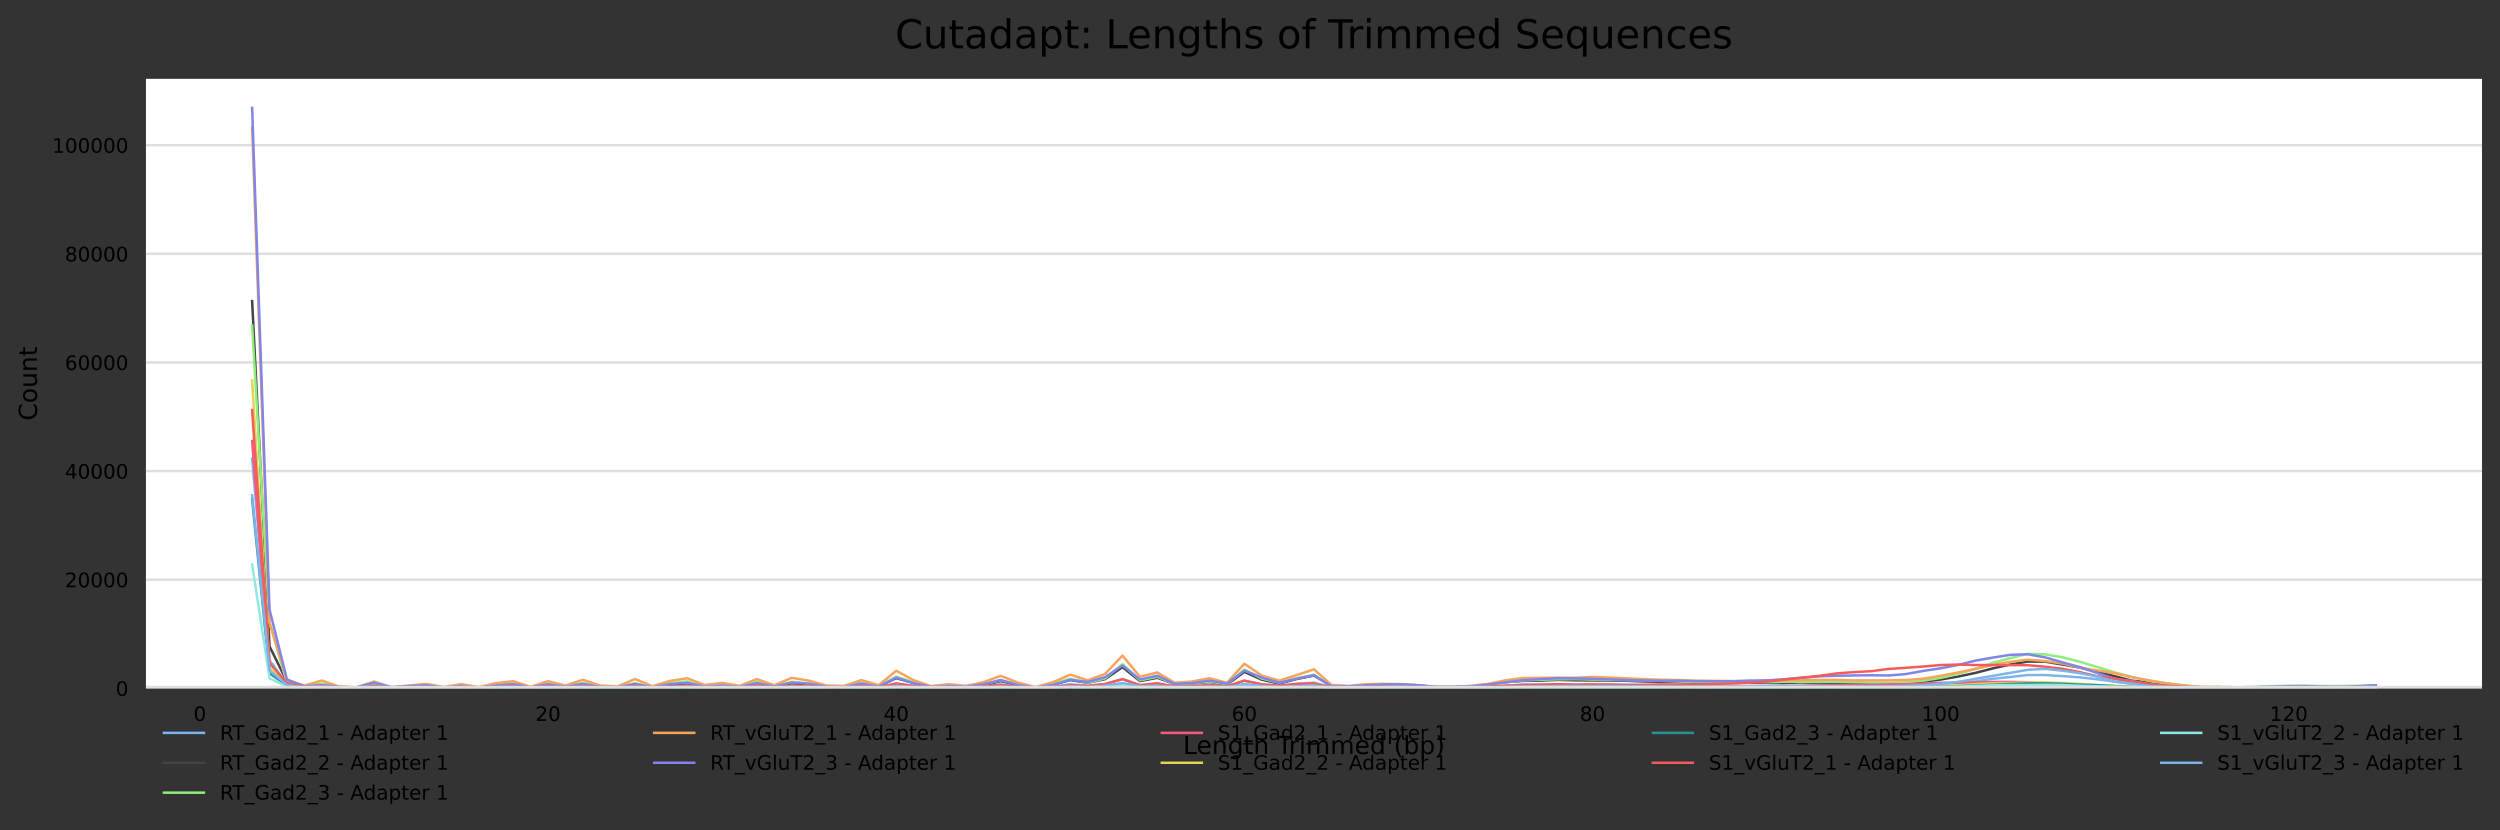 <?xml version="1.0" encoding="utf-8" standalone="no"?>
<!DOCTYPE svg PUBLIC "-//W3C//DTD SVG 1.1//EN"
  "http://www.w3.org/Graphics/SVG/1.1/DTD/svg11.dtd">
<!-- Created with matplotlib (https://matplotlib.org/) -->
<svg height="332.37pt" version="1.1" viewBox="0 0 1000.698 332.37" width="1000.698pt" xmlns="http://www.w3.org/2000/svg" xmlns:xlink="http://www.w3.org/1999/xlink">
 <rect x="0" y="0" width="1000.698" height="332.37" fill="#333333" stroke="none"/>
 <defs>
  <style type="text/css">*{stroke-linecap:butt;stroke-linejoin:round;}</style>
 </defs>
 <g id="figure_1">
  <g id="axes_1">
   <g id="patch_1">
    <path d="M 58.418 275.502 
L 993.498 275.502 
L 993.498 31.555 
L 58.418 31.555 
z
" style="fill:#ffffff;"/>
   </g>
   <g id="matplotlib.axis_1">
    <g id="xtick_1">
     <g id="text_1">
      <!-- 0 -->
      <g transform="translate(77.473 288.581)scale(0.08 -0.08)">
       <defs>
        <path d="M 31.781 66.406 
Q 24.172 66.406 20.328 58.906 
Q 16.5 51.422 16.5 36.375 
Q 16.5 21.391 20.328 13.891 
Q 24.172 6.391 31.781 6.391 
Q 39.453 6.391 43.281 13.891 
Q 47.125 21.391 47.125 36.375 
Q 47.125 51.422 43.281 58.906 
Q 39.453 66.406 31.781 66.406 
z
M 31.781 74.219 
Q 44.047 74.219 50.516 64.516 
Q 56.984 54.828 56.984 36.375 
Q 56.984 17.969 50.516 8.266 
Q 44.047 -1.422 31.781 -1.422 
Q 19.531 -1.422 13.062 8.266 
Q 6.594 17.969 6.594 36.375 
Q 6.594 54.828 13.062 64.516 
Q 19.531 74.219 31.781 74.219 
z
" id="DejaVuSans-48"/>
       </defs>
       <use xlink:href="#DejaVuSans-48"/>
      </g>
     </g>
    </g>
    <g id="xtick_2">
     <g id="text_2">
      <!-- 20 -->
      <g transform="translate(214.285 288.581)scale(0.08 -0.08)">
       <defs>
        <path d="M 19.188 8.297 
L 53.609 8.297 
L 53.609 0 
L 7.328 0 
L 7.328 8.297 
Q 12.938 14.109 22.625 23.891 
Q 32.328 33.688 34.812 36.531 
Q 39.547 41.844 41.422 45.531 
Q 43.312 49.219 43.312 52.781 
Q 43.312 58.594 39.234 62.25 
Q 35.156 65.922 28.609 65.922 
Q 23.969 65.922 18.812 64.312 
Q 13.672 62.703 7.812 59.422 
L 7.812 69.391 
Q 13.766 71.781 18.938 73 
Q 24.125 74.219 28.422 74.219 
Q 39.75 74.219 46.484 68.547 
Q 53.219 62.891 53.219 53.422 
Q 53.219 48.922 51.531 44.891 
Q 49.859 40.875 45.406 35.406 
Q 44.188 33.984 37.641 27.219 
Q 31.109 20.453 19.188 8.297 
z
" id="DejaVuSans-50"/>
       </defs>
       <use xlink:href="#DejaVuSans-50"/>
       <use x="63.623" xlink:href="#DejaVuSans-48"/>
      </g>
     </g>
    </g>
    <g id="xtick_3">
     <g id="text_3">
      <!-- 40 -->
      <g transform="translate(353.641 288.581)scale(0.08 -0.08)">
       <defs>
        <path d="M 37.797 64.312 
L 12.891 25.391 
L 37.797 25.391 
z
M 35.203 72.906 
L 47.609 72.906 
L 47.609 25.391 
L 58.016 25.391 
L 58.016 17.188 
L 47.609 17.188 
L 47.609 0 
L 37.797 0 
L 37.797 17.188 
L 4.891 17.188 
L 4.891 26.703 
z
" id="DejaVuSans-52"/>
       </defs>
       <use xlink:href="#DejaVuSans-52"/>
       <use x="63.623" xlink:href="#DejaVuSans-48"/>
      </g>
     </g>
    </g>
    <g id="xtick_4">
     <g id="text_4">
      <!-- 60 -->
      <g transform="translate(492.997 288.581)scale(0.08 -0.08)">
       <defs>
        <path d="M 33.016 40.375 
Q 26.375 40.375 22.484 35.828 
Q 18.609 31.297 18.609 23.391 
Q 18.609 15.531 22.484 10.953 
Q 26.375 6.391 33.016 6.391 
Q 39.656 6.391 43.531 10.953 
Q 47.406 15.531 47.406 23.391 
Q 47.406 31.297 43.531 35.828 
Q 39.656 40.375 33.016 40.375 
z
M 52.594 71.297 
L 52.594 62.312 
Q 48.875 64.062 45.094 64.984 
Q 41.312 65.922 37.594 65.922 
Q 27.828 65.922 22.672 59.328 
Q 17.531 52.734 16.797 39.406 
Q 19.672 43.656 24.016 45.922 
Q 28.375 48.188 33.594 48.188 
Q 44.578 48.188 50.953 41.516 
Q 57.328 34.859 57.328 23.391 
Q 57.328 12.156 50.688 5.359 
Q 44.047 -1.422 33.016 -1.422 
Q 20.359 -1.422 13.672 8.266 
Q 6.984 17.969 6.984 36.375 
Q 6.984 53.656 15.188 63.938 
Q 23.391 74.219 37.203 74.219 
Q 40.922 74.219 44.703 73.484 
Q 48.484 72.75 52.594 71.297 
z
" id="DejaVuSans-54"/>
       </defs>
       <use xlink:href="#DejaVuSans-54"/>
       <use x="63.623" xlink:href="#DejaVuSans-48"/>
      </g>
     </g>
    </g>
    <g id="xtick_5">
     <g id="text_5">
      <!-- 80 -->
      <g transform="translate(632.353 288.581)scale(0.08 -0.08)">
       <defs>
        <path d="M 31.781 34.625 
Q 24.75 34.625 20.719 30.859 
Q 16.703 27.094 16.703 20.516 
Q 16.703 13.922 20.719 10.156 
Q 24.75 6.391 31.781 6.391 
Q 38.812 6.391 42.859 10.172 
Q 46.922 13.969 46.922 20.516 
Q 46.922 27.094 42.891 30.859 
Q 38.875 34.625 31.781 34.625 
z
M 21.922 38.812 
Q 15.578 40.375 12.031 44.719 
Q 8.5 49.078 8.5 55.328 
Q 8.5 64.062 14.719 69.141 
Q 20.953 74.219 31.781 74.219 
Q 42.672 74.219 48.875 69.141 
Q 55.078 64.062 55.078 55.328 
Q 55.078 49.078 51.531 44.719 
Q 48 40.375 41.703 38.812 
Q 48.828 37.156 52.797 32.312 
Q 56.781 27.484 56.781 20.516 
Q 56.781 9.906 50.312 4.234 
Q 43.844 -1.422 31.781 -1.422 
Q 19.734 -1.422 13.25 4.234 
Q 6.781 9.906 6.781 20.516 
Q 6.781 27.484 10.781 32.312 
Q 14.797 37.156 21.922 38.812 
z
M 18.312 54.391 
Q 18.312 48.734 21.844 45.562 
Q 25.391 42.391 31.781 42.391 
Q 38.141 42.391 41.719 45.562 
Q 45.312 48.734 45.312 54.391 
Q 45.312 60.062 41.719 63.234 
Q 38.141 66.406 31.781 66.406 
Q 25.391 66.406 21.844 63.234 
Q 18.312 60.062 18.312 54.391 
z
" id="DejaVuSans-56"/>
       </defs>
       <use xlink:href="#DejaVuSans-56"/>
       <use x="63.623" xlink:href="#DejaVuSans-48"/>
      </g>
     </g>
    </g>
    <g id="xtick_6">
     <g id="text_6">
      <!-- 100 -->
      <g transform="translate(769.164 288.581)scale(0.08 -0.08)">
       <defs>
        <path d="M 12.406 8.297 
L 28.516 8.297 
L 28.516 63.922 
L 10.984 60.406 
L 10.984 69.391 
L 28.422 72.906 
L 38.281 72.906 
L 38.281 8.297 
L 54.391 8.297 
L 54.391 0 
L 12.406 0 
z
" id="DejaVuSans-49"/>
       </defs>
       <use xlink:href="#DejaVuSans-49"/>
       <use x="63.623" xlink:href="#DejaVuSans-48"/>
       <use x="127.246" xlink:href="#DejaVuSans-48"/>
      </g>
     </g>
    </g>
    <g id="xtick_7">
     <g id="text_7">
      <!-- 120 -->
      <g transform="translate(908.52 288.581)scale(0.08 -0.08)">
       <use xlink:href="#DejaVuSans-49"/>
       <use x="63.623" xlink:href="#DejaVuSans-50"/>
       <use x="127.246" xlink:href="#DejaVuSans-48"/>
      </g>
     </g>
    </g>
    <g id="text_8">
     <!-- Length Trimmed (bp) -->
     <g transform="translate(473.531 301.843)scale(0.1 -0.1)">
      <defs>
       <path d="M 9.812 72.906 
L 19.672 72.906 
L 19.672 8.297 
L 55.172 8.297 
L 55.172 0 
L 9.812 0 
z
" id="DejaVuSans-76"/>
       <path d="M 56.203 29.594 
L 56.203 25.203 
L 14.891 25.203 
Q 15.484 15.922 20.484 11.062 
Q 25.484 6.203 34.422 6.203 
Q 39.594 6.203 44.453 7.469 
Q 49.312 8.734 54.109 11.281 
L 54.109 2.781 
Q 49.266 0.734 44.188 -0.344 
Q 39.109 -1.422 33.891 -1.422 
Q 20.797 -1.422 13.156 6.188 
Q 5.516 13.812 5.516 26.812 
Q 5.516 40.234 12.766 48.109 
Q 20.016 56 32.328 56 
Q 43.359 56 49.781 48.891 
Q 56.203 41.797 56.203 29.594 
z
M 47.219 32.234 
Q 47.125 39.594 43.094 43.984 
Q 39.062 48.391 32.422 48.391 
Q 24.906 48.391 20.391 44.141 
Q 15.875 39.891 15.188 32.172 
z
" id="DejaVuSans-101"/>
       <path d="M 54.891 33.016 
L 54.891 0 
L 45.906 0 
L 45.906 32.719 
Q 45.906 40.484 42.875 44.328 
Q 39.844 48.188 33.797 48.188 
Q 26.516 48.188 22.312 43.547 
Q 18.109 38.922 18.109 30.906 
L 18.109 0 
L 9.078 0 
L 9.078 54.688 
L 18.109 54.688 
L 18.109 46.188 
Q 21.344 51.125 25.703 53.562 
Q 30.078 56 35.797 56 
Q 45.219 56 50.047 50.172 
Q 54.891 44.344 54.891 33.016 
z
" id="DejaVuSans-110"/>
       <path d="M 45.406 27.984 
Q 45.406 37.75 41.375 43.109 
Q 37.359 48.484 30.078 48.484 
Q 22.859 48.484 18.828 43.109 
Q 14.797 37.75 14.797 27.984 
Q 14.797 18.266 18.828 12.891 
Q 22.859 7.516 30.078 7.516 
Q 37.359 7.516 41.375 12.891 
Q 45.406 18.266 45.406 27.984 
z
M 54.391 6.781 
Q 54.391 -7.172 48.188 -13.984 
Q 42 -20.797 29.203 -20.797 
Q 24.469 -20.797 20.266 -20.094 
Q 16.062 -19.391 12.109 -17.922 
L 12.109 -9.188 
Q 16.062 -11.328 19.922 -12.344 
Q 23.781 -13.375 27.781 -13.375 
Q 36.625 -13.375 41.016 -8.766 
Q 45.406 -4.156 45.406 5.172 
L 45.406 9.625 
Q 42.625 4.781 38.281 2.391 
Q 33.938 0 27.875 0 
Q 17.828 0 11.672 7.656 
Q 5.516 15.328 5.516 27.984 
Q 5.516 40.672 11.672 48.328 
Q 17.828 56 27.875 56 
Q 33.938 56 38.281 53.609 
Q 42.625 51.219 45.406 46.391 
L 45.406 54.688 
L 54.391 54.688 
z
" id="DejaVuSans-103"/>
       <path d="M 18.312 70.219 
L 18.312 54.688 
L 36.812 54.688 
L 36.812 47.703 
L 18.312 47.703 
L 18.312 18.016 
Q 18.312 11.328 20.141 9.422 
Q 21.969 7.516 27.594 7.516 
L 36.812 7.516 
L 36.812 0 
L 27.594 0 
Q 17.188 0 13.234 3.875 
Q 9.281 7.766 9.281 18.016 
L 9.281 47.703 
L 2.688 47.703 
L 2.688 54.688 
L 9.281 54.688 
L 9.281 70.219 
z
" id="DejaVuSans-116"/>
       <path d="M 54.891 33.016 
L 54.891 0 
L 45.906 0 
L 45.906 32.719 
Q 45.906 40.484 42.875 44.328 
Q 39.844 48.188 33.797 48.188 
Q 26.516 48.188 22.312 43.547 
Q 18.109 38.922 18.109 30.906 
L 18.109 0 
L 9.078 0 
L 9.078 75.984 
L 18.109 75.984 
L 18.109 46.188 
Q 21.344 51.125 25.703 53.562 
Q 30.078 56 35.797 56 
Q 45.219 56 50.047 50.172 
Q 54.891 44.344 54.891 33.016 
z
" id="DejaVuSans-104"/>
       <path id="DejaVuSans-32"/>
       <path d="M -0.297 72.906 
L 61.375 72.906 
L 61.375 64.594 
L 35.5 64.594 
L 35.5 0 
L 25.594 0 
L 25.594 64.594 
L -0.297 64.594 
z
" id="DejaVuSans-84"/>
       <path d="M 41.109 46.297 
Q 39.594 47.172 37.812 47.578 
Q 36.031 48 33.891 48 
Q 26.266 48 22.188 43.047 
Q 18.109 38.094 18.109 28.812 
L 18.109 0 
L 9.078 0 
L 9.078 54.688 
L 18.109 54.688 
L 18.109 46.188 
Q 20.953 51.172 25.484 53.578 
Q 30.031 56 36.531 56 
Q 37.453 56 38.578 55.875 
Q 39.703 55.766 41.062 55.516 
z
" id="DejaVuSans-114"/>
       <path d="M 9.422 54.688 
L 18.406 54.688 
L 18.406 0 
L 9.422 0 
z
M 9.422 75.984 
L 18.406 75.984 
L 18.406 64.594 
L 9.422 64.594 
z
" id="DejaVuSans-105"/>
       <path d="M 52 44.188 
Q 55.375 50.25 60.062 53.125 
Q 64.75 56 71.094 56 
Q 79.641 56 84.281 50.016 
Q 88.922 44.047 88.922 33.016 
L 88.922 0 
L 79.891 0 
L 79.891 32.719 
Q 79.891 40.578 77.094 44.375 
Q 74.312 48.188 68.609 48.188 
Q 61.625 48.188 57.562 43.547 
Q 53.516 38.922 53.516 30.906 
L 53.516 0 
L 44.484 0 
L 44.484 32.719 
Q 44.484 40.625 41.703 44.406 
Q 38.922 48.188 33.109 48.188 
Q 26.219 48.188 22.156 43.531 
Q 18.109 38.875 18.109 30.906 
L 18.109 0 
L 9.078 0 
L 9.078 54.688 
L 18.109 54.688 
L 18.109 46.188 
Q 21.188 51.219 25.484 53.609 
Q 29.781 56 35.688 56 
Q 41.656 56 45.828 52.969 
Q 50 49.953 52 44.188 
z
" id="DejaVuSans-109"/>
       <path d="M 45.406 46.391 
L 45.406 75.984 
L 54.391 75.984 
L 54.391 0 
L 45.406 0 
L 45.406 8.203 
Q 42.578 3.328 38.25 0.953 
Q 33.938 -1.422 27.875 -1.422 
Q 17.969 -1.422 11.734 6.484 
Q 5.516 14.406 5.516 27.297 
Q 5.516 40.188 11.734 48.094 
Q 17.969 56 27.875 56 
Q 33.938 56 38.25 53.625 
Q 42.578 51.266 45.406 46.391 
z
M 14.797 27.297 
Q 14.797 17.391 18.875 11.75 
Q 22.953 6.109 30.078 6.109 
Q 37.203 6.109 41.297 11.75 
Q 45.406 17.391 45.406 27.297 
Q 45.406 37.203 41.297 42.844 
Q 37.203 48.484 30.078 48.484 
Q 22.953 48.484 18.875 42.844 
Q 14.797 37.203 14.797 27.297 
z
" id="DejaVuSans-100"/>
       <path d="M 31 75.875 
Q 24.469 64.656 21.281 53.656 
Q 18.109 42.672 18.109 31.391 
Q 18.109 20.125 21.312 9.062 
Q 24.516 -2 31 -13.188 
L 23.188 -13.188 
Q 15.875 -1.703 12.234 9.375 
Q 8.594 20.453 8.594 31.391 
Q 8.594 42.281 12.203 53.312 
Q 15.828 64.359 23.188 75.875 
z
" id="DejaVuSans-40"/>
       <path d="M 48.688 27.297 
Q 48.688 37.203 44.609 42.844 
Q 40.531 48.484 33.406 48.484 
Q 26.266 48.484 22.188 42.844 
Q 18.109 37.203 18.109 27.297 
Q 18.109 17.391 22.188 11.75 
Q 26.266 6.109 33.406 6.109 
Q 40.531 6.109 44.609 11.75 
Q 48.688 17.391 48.688 27.297 
z
M 18.109 46.391 
Q 20.953 51.266 25.266 53.625 
Q 29.594 56 35.594 56 
Q 45.562 56 51.781 48.094 
Q 58.016 40.188 58.016 27.297 
Q 58.016 14.406 51.781 6.484 
Q 45.562 -1.422 35.594 -1.422 
Q 29.594 -1.422 25.266 0.953 
Q 20.953 3.328 18.109 8.203 
L 18.109 0 
L 9.078 0 
L 9.078 75.984 
L 18.109 75.984 
z
" id="DejaVuSans-98"/>
       <path d="M 18.109 8.203 
L 18.109 -20.797 
L 9.078 -20.797 
L 9.078 54.688 
L 18.109 54.688 
L 18.109 46.391 
Q 20.953 51.266 25.266 53.625 
Q 29.594 56 35.594 56 
Q 45.562 56 51.781 48.094 
Q 58.016 40.188 58.016 27.297 
Q 58.016 14.406 51.781 6.484 
Q 45.562 -1.422 35.594 -1.422 
Q 29.594 -1.422 25.266 0.953 
Q 20.953 3.328 18.109 8.203 
z
M 48.688 27.297 
Q 48.688 37.203 44.609 42.844 
Q 40.531 48.484 33.406 48.484 
Q 26.266 48.484 22.188 42.844 
Q 18.109 37.203 18.109 27.297 
Q 18.109 17.391 22.188 11.75 
Q 26.266 6.109 33.406 6.109 
Q 40.531 6.109 44.609 11.75 
Q 48.688 17.391 48.688 27.297 
z
" id="DejaVuSans-112"/>
       <path d="M 8.016 75.875 
L 15.828 75.875 
Q 23.141 64.359 26.781 53.312 
Q 30.422 42.281 30.422 31.391 
Q 30.422 20.453 26.781 9.375 
Q 23.141 -1.703 15.828 -13.188 
L 8.016 -13.188 
Q 14.5 -2 17.703 9.062 
Q 20.906 20.125 20.906 31.391 
Q 20.906 42.672 17.703 53.656 
Q 14.5 64.656 8.016 75.875 
z
" id="DejaVuSans-41"/>
      </defs>
      <use xlink:href="#DejaVuSans-76"/>
      <use x="53.963" xlink:href="#DejaVuSans-101"/>
      <use x="115.486" xlink:href="#DejaVuSans-110"/>
      <use x="178.865" xlink:href="#DejaVuSans-103"/>
      <use x="242.342" xlink:href="#DejaVuSans-116"/>
      <use x="281.551" xlink:href="#DejaVuSans-104"/>
      <use x="344.93" xlink:href="#DejaVuSans-32"/>
      <use x="376.717" xlink:href="#DejaVuSans-84"/>
      <use x="423.051" xlink:href="#DejaVuSans-114"/>
      <use x="464.164" xlink:href="#DejaVuSans-105"/>
      <use x="491.947" xlink:href="#DejaVuSans-109"/>
      <use x="589.359" xlink:href="#DejaVuSans-109"/>
      <use x="686.771" xlink:href="#DejaVuSans-101"/>
      <use x="748.295" xlink:href="#DejaVuSans-100"/>
      <use x="811.771" xlink:href="#DejaVuSans-32"/>
      <use x="843.559" xlink:href="#DejaVuSans-40"/>
      <use x="882.572" xlink:href="#DejaVuSans-98"/>
      <use x="946.049" xlink:href="#DejaVuSans-112"/>
      <use x="1009.525" xlink:href="#DejaVuSans-41"/>
     </g>
    </g>
   </g>
   <g id="matplotlib.axis_2">
    <g id="ytick_1">
     <g id="line2d_1">
      <path clip-path="url(#pd658ce02a6)" d="M 58.418 275.502 
L 993.498 275.502 
" style="fill:none;stroke:#dedede;stroke-linecap:square;"/>
     </g>
     <g id="text_9">
      <!-- 0 -->
      <g transform="translate(46.328 278.541)scale(0.08 -0.08)">
       <use xlink:href="#DejaVuSans-48"/>
      </g>
     </g>
    </g>
    <g id="ytick_2">
     <g id="line2d_2">
      <path clip-path="url(#pd658ce02a6)" d="M 58.418 232.025 
L 993.498 232.025 
" style="fill:none;stroke:#dedede;stroke-linecap:square;"/>
     </g>
     <g id="text_10">
      <!-- 20000 -->
      <g transform="translate(25.968 235.064)scale(0.08 -0.08)">
       <use xlink:href="#DejaVuSans-50"/>
       <use x="63.623" xlink:href="#DejaVuSans-48"/>
       <use x="127.246" xlink:href="#DejaVuSans-48"/>
       <use x="190.869" xlink:href="#DejaVuSans-48"/>
       <use x="254.492" xlink:href="#DejaVuSans-48"/>
      </g>
     </g>
    </g>
    <g id="ytick_3">
     <g id="line2d_3">
      <path clip-path="url(#pd658ce02a6)" d="M 58.418 188.547 
L 993.498 188.547 
" style="fill:none;stroke:#dedede;stroke-linecap:square;"/>
     </g>
     <g id="text_11">
      <!-- 40000 -->
      <g transform="translate(25.968 191.587)scale(0.08 -0.08)">
       <use xlink:href="#DejaVuSans-52"/>
       <use x="63.623" xlink:href="#DejaVuSans-48"/>
       <use x="127.246" xlink:href="#DejaVuSans-48"/>
       <use x="190.869" xlink:href="#DejaVuSans-48"/>
       <use x="254.492" xlink:href="#DejaVuSans-48"/>
      </g>
     </g>
    </g>
    <g id="ytick_4">
     <g id="line2d_4">
      <path clip-path="url(#pd658ce02a6)" d="M 58.418 145.07 
L 993.498 145.07 
" style="fill:none;stroke:#dedede;stroke-linecap:square;"/>
     </g>
     <g id="text_12">
      <!-- 60000 -->
      <g transform="translate(25.968 148.109)scale(0.08 -0.08)">
       <use xlink:href="#DejaVuSans-54"/>
       <use x="63.623" xlink:href="#DejaVuSans-48"/>
       <use x="127.246" xlink:href="#DejaVuSans-48"/>
       <use x="190.869" xlink:href="#DejaVuSans-48"/>
       <use x="254.492" xlink:href="#DejaVuSans-48"/>
      </g>
     </g>
    </g>
    <g id="ytick_5">
     <g id="line2d_5">
      <path clip-path="url(#pd658ce02a6)" d="M 58.418 101.592 
L 993.498 101.592 
" style="fill:none;stroke:#dedede;stroke-linecap:square;"/>
     </g>
     <g id="text_13">
      <!-- 80000 -->
      <g transform="translate(25.968 104.632)scale(0.08 -0.08)">
       <use xlink:href="#DejaVuSans-56"/>
       <use x="63.623" xlink:href="#DejaVuSans-48"/>
       <use x="127.246" xlink:href="#DejaVuSans-48"/>
       <use x="190.869" xlink:href="#DejaVuSans-48"/>
       <use x="254.492" xlink:href="#DejaVuSans-48"/>
      </g>
     </g>
    </g>
    <g id="ytick_6">
     <g id="line2d_6">
      <path clip-path="url(#pd658ce02a6)" d="M 58.418 58.115 
L 993.498 58.115 
" style="fill:none;stroke:#dedede;stroke-linecap:square;"/>
     </g>
     <g id="text_14">
      <!-- 100000 -->
      <g transform="translate(20.878 61.154)scale(0.08 -0.08)">
       <use xlink:href="#DejaVuSans-49"/>
       <use x="63.623" xlink:href="#DejaVuSans-48"/>
       <use x="127.246" xlink:href="#DejaVuSans-48"/>
       <use x="190.869" xlink:href="#DejaVuSans-48"/>
       <use x="254.492" xlink:href="#DejaVuSans-48"/>
       <use x="318.115" xlink:href="#DejaVuSans-48"/>
      </g>
     </g>
    </g>
    <g id="text_15">
     <!-- Count -->
     <g transform="translate(14.798 168.377)rotate(-90)scale(0.1 -0.1)">
      <defs>
       <path d="M 64.406 67.281 
L 64.406 56.891 
Q 59.422 61.531 53.781 63.812 
Q 48.141 66.109 41.797 66.109 
Q 29.297 66.109 22.656 58.469 
Q 16.016 50.828 16.016 36.375 
Q 16.016 21.969 22.656 14.328 
Q 29.297 6.688 41.797 6.688 
Q 48.141 6.688 53.781 8.984 
Q 59.422 11.281 64.406 15.922 
L 64.406 5.609 
Q 59.234 2.094 53.438 0.328 
Q 47.656 -1.422 41.219 -1.422 
Q 24.656 -1.422 15.125 8.703 
Q 5.609 18.844 5.609 36.375 
Q 5.609 53.953 15.125 64.078 
Q 24.656 74.219 41.219 74.219 
Q 47.75 74.219 53.531 72.484 
Q 59.328 70.75 64.406 67.281 
z
" id="DejaVuSans-67"/>
       <path d="M 30.609 48.391 
Q 23.391 48.391 19.188 42.75 
Q 14.984 37.109 14.984 27.297 
Q 14.984 17.484 19.156 11.844 
Q 23.344 6.203 30.609 6.203 
Q 37.797 6.203 41.984 11.859 
Q 46.188 17.531 46.188 27.297 
Q 46.188 37.016 41.984 42.703 
Q 37.797 48.391 30.609 48.391 
z
M 30.609 56 
Q 42.328 56 49.016 48.375 
Q 55.719 40.766 55.719 27.297 
Q 55.719 13.875 49.016 6.219 
Q 42.328 -1.422 30.609 -1.422 
Q 18.844 -1.422 12.172 6.219 
Q 5.516 13.875 5.516 27.297 
Q 5.516 40.766 12.172 48.375 
Q 18.844 56 30.609 56 
z
" id="DejaVuSans-111"/>
       <path d="M 8.5 21.578 
L 8.5 54.688 
L 17.484 54.688 
L 17.484 21.922 
Q 17.484 14.156 20.5 10.266 
Q 23.531 6.391 29.594 6.391 
Q 36.859 6.391 41.078 11.031 
Q 45.312 15.672 45.312 23.688 
L 45.312 54.688 
L 54.297 54.688 
L 54.297 0 
L 45.312 0 
L 45.312 8.406 
Q 42.047 3.422 37.719 1 
Q 33.406 -1.422 27.688 -1.422 
Q 18.266 -1.422 13.375 4.438 
Q 8.5 10.297 8.5 21.578 
z
M 31.109 56 
z
" id="DejaVuSans-117"/>
      </defs>
      <use xlink:href="#DejaVuSans-67"/>
      <use x="69.824" xlink:href="#DejaVuSans-111"/>
      <use x="131.006" xlink:href="#DejaVuSans-117"/>
      <use x="194.385" xlink:href="#DejaVuSans-110"/>
      <use x="257.764" xlink:href="#DejaVuSans-116"/>
     </g>
    </g>
   </g>
   <g id="line2d_7">
    <path clip-path="url(#pd658ce02a6)" d="M 100.922 183.55 
L 107.89 264.241 
L 114.857 273.869 
L 121.825 275.037 
L 128.793 274.7 
L 135.761 275.169 
L 142.729 275.346 
L 149.696 274.524 
L 156.664 275.341 
L 163.632 275.119 
L 170.6 274.952 
L 177.568 275.272 
L 184.535 274.926 
L 191.503 275.313 
L 198.471 274.943 
L 205.439 274.589 
L 212.407 275.306 
L 219.375 274.746 
L 226.342 275.139 
L 233.31 274.509 
L 240.278 275.226 
L 247.246 275.293 
L 254.214 274.572 
L 261.181 275.248 
L 268.149 274.589 
L 275.117 274.283 
L 282.085 275.202 
L 289.053 274.885 
L 296.02 275.215 
L 302.988 274.435 
L 309.956 275.163 
L 316.924 274.583 
L 323.892 274.654 
L 330.859 275.219 
L 337.827 275.213 
L 344.795 274.433 
L 351.763 275.089 
L 358.731 273.739 
L 365.699 274.393 
L 372.666 275.224 
L 379.634 275.013 
L 386.602 275.202 
L 393.57 274.815 
L 400.538 273.998 
L 407.505 274.696 
L 414.473 275.328 
L 421.441 274.793 
L 428.409 273.902 
L 435.377 274.489 
L 442.344 273.813 
L 449.312 271.761 
L 456.28 274.289 
L 463.248 273.674 
L 470.216 274.691 
L 477.183 274.669 
L 484.151 274.2 
L 491.119 274.68 
L 498.087 272.543 
L 505.055 273.95 
L 512.023 274.469 
L 518.99 273.743 
L 525.958 273.259 
L 532.926 275.135 
L 539.894 275.133 
L 546.862 274.972 
L 553.829 274.909 
L 560.797 274.841 
L 567.765 275 
L 574.733 275.228 
L 581.701 275.274 
L 588.668 275.183 
L 595.636 274.885 
L 602.604 274.489 
L 609.572 274.041 
L 616.54 274.115 
L 623.507 273.987 
L 630.475 274.143 
L 637.443 274.13 
L 644.411 274.076 
L 651.379 274.087 
L 658.347 274.304 
L 665.314 274.285 
L 672.282 274.502 
L 679.25 274.576 
L 686.218 274.626 
L 693.186 274.522 
L 700.153 274.576 
L 707.121 274.476 
L 714.089 274.461 
L 721.057 274.539 
L 728.025 274.359 
L 734.992 274.422 
L 741.96 274.446 
L 748.928 274.493 
L 755.896 274.53 
L 762.864 274.461 
L 769.831 274.219 
L 776.799 273.985 
L 783.767 273.348 
L 790.735 272.748 
L 797.703 271.7 
L 804.67 270.987 
L 811.638 270.196 
L 818.606 270.207 
L 825.574 270.626 
L 832.542 271.137 
L 839.51 271.909 
L 846.477 272.826 
L 853.445 273.611 
L 860.413 274.348 
L 867.381 274.83 
L 874.349 275.083 
L 881.316 275.259 
L 888.284 275.289 
L 895.252 275.317 
L 902.22 275.23 
L 909.188 275.167 
L 916.155 275.122 
L 923.123 275.217 
L 930.091 275.072 
L 937.059 275.004 
L 944.027 274.869 
L 950.994 274.909 
" style="fill:none;stroke:#7cb5ec;stroke-linecap:square;"/>
   </g>
   <g id="line2d_8">
    <path clip-path="url(#pd658ce02a6)" d="M 100.922 120.533 
L 107.89 258.718 
L 114.857 272.841 
L 121.825 274.726 
L 128.793 273.865 
L 135.761 274.959 
L 142.729 275.193 
L 149.696 273.667 
L 156.664 275.161 
L 163.632 274.787 
L 170.6 274.626 
L 177.568 275.215 
L 184.535 274.515 
L 191.503 275.222 
L 198.471 274.565 
L 205.439 274.169 
L 212.407 275.169 
L 219.375 274.137 
L 226.342 274.891 
L 233.31 273.719 
L 240.278 275.002 
L 247.246 275.169 
L 254.214 273.663 
L 261.181 275.098 
L 268.149 274.224 
L 275.117 273.426 
L 282.085 274.941 
L 289.053 274.463 
L 296.02 274.987 
L 302.988 273.361 
L 309.956 274.88 
L 316.924 273.491 
L 323.892 274.033 
L 330.859 274.956 
L 337.827 275.017 
L 344.795 273.454 
L 351.763 274.741 
L 358.731 271.446 
L 365.699 273.369 
L 372.666 274.904 
L 379.634 274.561 
L 386.602 274.959 
L 393.57 274.309 
L 400.538 272.652 
L 407.505 274.126 
L 414.473 275.254 
L 421.441 274.061 
L 428.409 272.215 
L 435.377 273.302 
L 442.344 271.85 
L 449.312 267.035 
L 456.28 272.646 
L 463.248 271.304 
L 470.216 273.841 
L 477.183 273.609 
L 484.151 272.987 
L 491.119 274.046 
L 498.087 268.954 
L 505.055 272.063 
L 512.023 273.622 
L 518.99 271.8 
L 525.958 270.404 
L 532.926 274.606 
L 539.894 274.691 
L 546.862 274.524 
L 553.829 274.269 
L 560.797 274.191 
L 567.765 274.443 
L 574.733 275.004 
L 581.701 275.009 
L 588.668 274.809 
L 595.636 273.965 
L 602.604 273.063 
L 609.572 272.561 
L 616.54 272.437 
L 623.507 272.146 
L 630.475 272.311 
L 637.443 272.365 
L 644.411 272.393 
L 651.379 272.528 
L 658.347 272.793 
L 665.314 272.902 
L 672.282 273.03 
L 679.25 273.296 
L 686.218 273.18 
L 693.186 273.269 
L 700.153 273.239 
L 707.121 273.298 
L 714.089 273.369 
L 721.057 273.196 
L 728.025 273.341 
L 734.992 273.313 
L 741.96 273.489 
L 748.928 273.502 
L 755.896 273.715 
L 762.864 273.539 
L 769.831 272.87 
L 776.799 272.006 
L 783.767 270.813 
L 790.735 269.343 
L 797.703 267.546 
L 804.67 266 
L 811.638 264.804 
L 818.606 264.848 
L 825.574 266.002 
L 832.542 267.224 
L 839.51 268.939 
L 846.477 270.674 
L 853.445 272.483 
L 860.413 273.174 
L 867.381 274.002 
L 874.349 274.585 
L 881.316 275.063 
L 888.284 275.046 
L 895.252 275.093 
L 902.22 275.056 
L 909.188 274.9 
L 916.155 274.883 
L 923.123 274.865 
L 930.091 274.852 
L 937.059 274.974 
L 944.027 274.709 
L 950.994 274.474 
" style="fill:none;stroke:#434348;stroke-linecap:square;"/>
   </g>
   <g id="line2d_9">
    <path clip-path="url(#pd658ce02a6)" d="M 100.922 130.327 
L 107.89 249.172 
L 114.857 273.419 
L 121.825 274.556 
L 128.793 273.676 
L 135.761 274.852 
L 142.729 275.193 
L 149.696 273.524 
L 156.664 275.193 
L 163.632 274.733 
L 170.6 274.272 
L 177.568 275.146 
L 184.535 274.356 
L 191.503 275.2 
L 198.471 274.233 
L 205.439 273.58 
L 212.407 275.085 
L 219.375 273.75 
L 226.342 274.646 
L 233.31 273.337 
L 240.278 274.891 
L 247.246 275.05 
L 254.214 273.485 
L 261.181 275.072 
L 268.149 273.5 
L 275.117 272.735 
L 282.085 274.683 
L 289.053 274.198 
L 296.02 274.965 
L 302.988 272.913 
L 309.956 274.696 
L 316.924 272.887 
L 323.892 273.546 
L 330.859 274.809 
L 337.827 274.967 
L 344.795 273.352 
L 351.763 274.709 
L 358.731 270.824 
L 365.699 273.078 
L 372.666 274.874 
L 379.634 274.496 
L 386.602 274.865 
L 393.57 273.965 
L 400.538 272.291 
L 407.505 273.804 
L 414.473 275.167 
L 421.441 273.648 
L 428.409 271.678 
L 435.377 273.252 
L 442.344 271.554 
L 449.312 265.848 
L 456.28 272.337 
L 463.248 270.913 
L 470.216 273.806 
L 477.183 273.543 
L 484.151 272.78 
L 491.119 273.889 
L 498.087 267.978 
L 505.055 271.609 
L 512.023 273.313 
L 518.99 271.463 
L 525.958 270.089 
L 532.926 274.717 
L 539.894 274.752 
L 546.862 274.274 
L 553.829 274.05 
L 560.797 274.115 
L 567.765 274.383 
L 574.733 274.991 
L 581.701 274.963 
L 588.668 274.796 
L 595.636 273.922 
L 602.604 273.089 
L 609.572 272.35 
L 616.54 272.104 
L 623.507 271.909 
L 630.475 271.83 
L 637.443 272.009 
L 644.411 272.115 
L 651.379 272.25 
L 658.347 272.326 
L 665.314 272.526 
L 672.282 272.787 
L 679.25 273.022 
L 686.218 272.937 
L 693.186 272.883 
L 700.153 272.783 
L 707.121 273.083 
L 714.089 272.915 
L 721.057 272.937 
L 728.025 272.97 
L 734.992 272.902 
L 741.96 273.041 
L 748.928 273.237 
L 755.896 273.293 
L 762.864 273.139 
L 769.831 272.452 
L 776.799 271.356 
L 783.767 269.765 
L 790.735 267.698 
L 797.703 265.322 
L 804.67 263.422 
L 811.638 261.715 
L 818.606 261.931 
L 825.574 263.089 
L 832.542 264.898 
L 839.51 267.009 
L 846.477 269.161 
L 853.445 270.98 
L 860.413 272.633 
L 867.381 273.537 
L 874.349 274.311 
L 881.316 275.052 
L 888.284 274.983 
L 895.252 275.113 
L 902.22 274.972 
L 909.188 274.689 
L 916.155 274.48 
L 923.123 274.493 
L 930.091 274.602 
L 937.059 274.6 
L 944.027 274.485 
L 950.994 274.465 
" style="fill:none;stroke:#90ed7d;stroke-linecap:square;"/>
   </g>
   <g id="line2d_10">
    <path clip-path="url(#pd658ce02a6)" d="M 100.922 50.935 
L 107.89 249.218 
L 114.857 272.159 
L 121.825 274.411 
L 128.793 272.404 
L 135.761 274.822 
L 142.729 275.087 
L 149.696 272.833 
L 156.664 275.046 
L 163.632 274.406 
L 170.6 273.754 
L 177.568 274.983 
L 184.535 273.828 
L 191.503 275.015 
L 198.471 273.472 
L 205.439 272.672 
L 212.407 274.9 
L 219.375 272.674 
L 226.342 274.387 
L 233.31 272.102 
L 240.278 274.424 
L 247.246 274.719 
L 254.214 271.806 
L 261.181 274.663 
L 268.149 272.572 
L 275.117 271.509 
L 282.085 274.187 
L 289.053 273.343 
L 296.02 274.543 
L 302.988 271.826 
L 309.956 274.274 
L 316.924 271.33 
L 323.892 272.476 
L 330.859 274.415 
L 337.827 274.561 
L 344.795 272.235 
L 351.763 274.254 
L 358.731 268.489 
L 365.699 272.259 
L 372.666 274.641 
L 379.634 273.852 
L 386.602 274.556 
L 393.57 273.098 
L 400.538 270.539 
L 407.505 273.246 
L 414.473 275.015 
L 421.441 273.083 
L 428.409 270.039 
L 435.377 272.354 
L 442.344 269.739 
L 449.312 262.433 
L 456.28 270.889 
L 463.248 269.18 
L 470.216 273.287 
L 477.183 272.785 
L 484.151 271.485 
L 491.119 273.304 
L 498.087 265.687 
L 505.055 270.411 
L 512.023 272.461 
L 518.99 270.233 
L 525.958 267.926 
L 532.926 274.15 
L 539.894 274.552 
L 546.862 273.865 
L 553.829 273.741 
L 560.797 273.828 
L 567.765 274.252 
L 574.733 274.917 
L 581.701 274.928 
L 588.668 274.552 
L 595.636 273.741 
L 602.604 272.322 
L 609.572 271.387 
L 616.54 271.337 
L 623.507 271.237 
L 630.475 271.283 
L 637.443 270.978 
L 644.411 271.233 
L 651.379 271.524 
L 658.347 271.859 
L 665.314 272.087 
L 672.282 272.246 
L 679.25 272.435 
L 686.218 272.543 
L 693.186 272.604 
L 700.153 272.72 
L 707.121 272.448 
L 714.089 272.42 
L 721.057 272.193 
L 728.025 272.193 
L 734.992 272.143 
L 741.96 272.352 
L 748.928 272.328 
L 755.896 272.339 
L 762.864 272.193 
L 769.831 271.678 
L 776.799 270.509 
L 783.767 269.198 
L 790.735 267.765 
L 797.703 266.102 
L 804.67 264.924 
L 811.638 264.048 
L 818.606 264.602 
L 825.574 265.628 
L 832.542 267.302 
L 839.51 268.361 
L 846.477 269.472 
L 853.445 271.115 
L 860.413 272.356 
L 867.381 273.53 
L 874.349 274.428 
L 881.316 274.972 
L 888.284 275.052 
L 895.252 275.226 
L 902.22 275.113 
L 909.188 275.017 
L 916.155 275.087 
L 923.123 274.93 
L 930.091 275.178 
L 937.059 275.139 
L 944.027 274.946 
L 950.994 274.852 
" style="fill:none;stroke:#f7a35c;stroke-linecap:square;"/>
   </g>
   <g id="line2d_11">
    <path clip-path="url(#pd658ce02a6)" d="M 100.922 43.17 
L 107.89 244.014 
L 114.857 271.98 
L 121.825 274.733 
L 128.793 274.156 
L 135.761 274.948 
L 142.729 275.165 
L 149.696 273.293 
L 156.664 275.08 
L 163.632 274.628 
L 170.6 274.3 
L 177.568 275.233 
L 184.535 274.587 
L 191.503 275.254 
L 198.471 274.413 
L 205.439 273.848 
L 212.407 275.198 
L 219.375 273.904 
L 226.342 274.922 
L 233.31 273.73 
L 240.278 274.952 
L 247.246 275.106 
L 254.214 273.769 
L 261.181 275.117 
L 268.149 273.817 
L 275.117 273.278 
L 282.085 274.869 
L 289.053 274.391 
L 296.02 274.996 
L 302.988 273.396 
L 309.956 274.819 
L 316.924 273.198 
L 323.892 273.676 
L 330.859 274.846 
L 337.827 275.041 
L 344.795 273.613 
L 351.763 274.859 
L 358.731 271.23 
L 365.699 273.439 
L 372.666 274.987 
L 379.634 274.58 
L 386.602 274.85 
L 393.57 273.896 
L 400.538 272.198 
L 407.505 274.213 
L 414.473 275.193 
L 421.441 274.139 
L 428.409 272.078 
L 435.377 272.996 
L 442.344 271.056 
L 449.312 266.372 
L 456.28 271.963 
L 463.248 270.487 
L 470.216 273.759 
L 477.183 273.446 
L 484.151 272.424 
L 491.119 273.665 
L 498.087 268.435 
L 505.055 271.196 
L 512.023 273.293 
L 518.99 271.665 
L 525.958 270.283 
L 532.926 274.678 
L 539.894 274.691 
L 546.862 274.298 
L 553.829 273.989 
L 560.797 273.889 
L 567.765 274.276 
L 574.733 274.956 
L 581.701 274.946 
L 588.668 274.717 
L 595.636 274.052 
L 602.604 273.111 
L 609.572 272.276 
L 616.54 271.83 
L 623.507 271.5 
L 630.475 271.565 
L 637.443 271.733 
L 644.411 271.956 
L 651.379 272.22 
L 658.347 272.406 
L 665.314 272.522 
L 672.282 272.478 
L 679.25 272.702 
L 686.218 272.706 
L 693.186 272.693 
L 700.153 272.43 
L 707.121 272.365 
L 714.089 271.891 
L 721.057 271.252 
L 728.025 270.724 
L 734.992 270.509 
L 741.96 270.374 
L 748.928 270.289 
L 755.896 270.378 
L 762.864 269.826 
L 769.831 268.554 
L 776.799 267.502 
L 783.767 266.165 
L 790.735 264.433 
L 797.703 263.218 
L 804.67 262.111 
L 811.638 261.907 
L 818.606 263.111 
L 825.574 265.15 
L 832.542 267.044 
L 839.51 269.391 
L 846.477 271.711 
L 853.445 272.598 
L 860.413 273.902 
L 867.381 274.546 
L 874.349 274.926 
L 881.316 275.209 
L 888.284 275.163 
L 895.252 275.217 
L 902.22 275.146 
L 909.188 274.852 
L 916.155 274.68 
L 923.123 274.606 
L 930.091 274.883 
L 937.059 274.898 
L 944.027 274.698 
L 950.994 274.289 
" style="fill:none;stroke:#8085e9;stroke-linecap:square;"/>
   </g>
   <g id="line2d_12">
    <path clip-path="url(#pd658ce02a6)" d="M 100.922 176.558 
L 107.89 268.239 
L 114.857 274.246 
L 121.825 275.313 
L 128.793 275.259 
L 135.761 275.402 
L 142.729 275.393 
L 149.696 275.067 
L 156.664 275.432 
L 163.632 275.311 
L 170.6 275.237 
L 177.568 275.426 
L 184.535 275.313 
L 191.503 275.443 
L 198.471 275.241 
L 205.439 275.109 
L 212.407 275.428 
L 219.375 275.176 
L 226.342 275.385 
L 233.31 275.085 
L 240.278 275.38 
L 247.246 275.393 
L 254.214 275.169 
L 261.181 275.439 
L 268.149 275.137 
L 275.117 274.974 
L 282.085 275.376 
L 289.053 275.272 
L 296.02 275.424 
L 302.988 275.156 
L 309.956 275.387 
L 316.924 274.974 
L 323.892 275.069 
L 330.859 275.356 
L 337.827 275.367 
L 344.795 275.18 
L 351.763 275.369 
L 358.731 274.53 
L 365.699 275.165 
L 372.666 275.369 
L 379.634 275.313 
L 386.602 275.4 
L 393.57 275.178 
L 400.538 274.854 
L 407.505 275.2 
L 414.473 275.454 
L 421.441 275.18 
L 428.409 274.85 
L 435.377 275.037 
L 442.344 274.637 
L 449.312 273.885 
L 456.28 274.915 
L 463.248 274.633 
L 470.216 275.198 
L 477.183 275.148 
L 484.151 274.926 
L 491.119 275.165 
L 498.087 274.033 
L 505.055 274.772 
L 512.023 275.028 
L 518.99 274.759 
L 525.958 274.591 
L 532.926 275.339 
L 539.894 275.382 
L 546.862 275.282 
L 553.829 275.246 
L 560.797 275.28 
L 567.765 275.315 
L 574.733 275.38 
L 581.701 275.402 
L 588.668 275.387 
L 595.636 275.202 
L 602.604 275.076 
L 609.572 274.926 
L 616.54 274.869 
L 623.507 274.819 
L 630.475 274.737 
L 637.443 274.772 
L 644.411 274.83 
L 651.379 274.896 
L 658.347 274.896 
L 665.314 274.878 
L 672.282 275.004 
L 679.25 274.978 
L 686.218 274.915 
L 693.186 274.828 
L 700.153 274.813 
L 707.121 274.698 
L 714.089 274.691 
L 721.057 274.526 
L 728.025 274.391 
L 734.992 274.219 
L 741.96 274.135 
L 748.928 274.137 
L 755.896 273.93 
L 762.864 273.872 
L 769.831 273.659 
L 776.799 273.311 
L 783.767 273.306 
L 790.735 273.159 
L 797.703 272.959 
L 804.67 272.95 
L 811.638 273.087 
L 818.606 273.535 
L 825.574 273.933 
L 832.542 274.109 
L 839.51 274.506 
L 846.477 274.719 
L 853.445 275.035 
L 860.413 275.161 
L 867.381 275.263 
L 874.349 275.33 
L 881.316 275.428 
L 888.284 275.417 
L 895.252 275.465 
L 902.22 275.422 
L 909.188 275.419 
L 916.155 275.424 
L 923.123 275.378 
L 930.091 275.359 
L 937.059 275.256 
L 944.027 275.282 
L 950.994 275.367 
" style="fill:none;stroke:#f15c80;stroke-linecap:square;"/>
   </g>
   <g id="line2d_13">
    <path clip-path="url(#pd658ce02a6)" d="M 100.922 152.283 
L 107.89 267.367 
L 114.857 273.624 
L 121.825 275.18 
L 128.793 274.83 
L 135.761 275.378 
L 142.729 275.382 
L 149.696 274.993 
L 156.664 275.389 
L 163.632 275.302 
L 170.6 275.228 
L 177.568 275.422 
L 184.535 275.324 
L 191.503 275.441 
L 198.471 275.156 
L 205.439 274.991 
L 212.407 275.393 
L 219.375 275.074 
L 226.342 275.376 
L 233.31 275.006 
L 240.278 275.365 
L 247.246 275.402 
L 254.214 275.126 
L 261.181 275.417 
L 268.149 275.124 
L 275.117 274.904 
L 282.085 275.356 
L 289.053 275.265 
L 296.02 275.398 
L 302.988 274.95 
L 309.956 275.363 
L 316.924 274.969 
L 323.892 275.111 
L 330.859 275.372 
L 337.827 275.406 
L 344.795 275.167 
L 351.763 275.302 
L 358.731 274.55 
L 365.699 275.1 
L 372.666 275.378 
L 379.634 275.298 
L 386.602 275.324 
L 393.57 275.148 
L 400.538 274.706 
L 407.505 275.106 
L 414.473 275.43 
L 421.441 275.146 
L 428.409 274.606 
L 435.377 274.896 
L 442.344 274.391 
L 449.312 273.663 
L 456.28 274.756 
L 463.248 274.537 
L 470.216 275.163 
L 477.183 275.143 
L 484.151 274.906 
L 491.119 275.187 
L 498.087 274.037 
L 505.055 274.615 
L 512.023 274.983 
L 518.99 274.6 
L 525.958 274.478 
L 532.926 275.285 
L 539.894 275.369 
L 546.862 275.296 
L 553.829 275.261 
L 560.797 275.169 
L 567.765 275.278 
L 574.733 275.376 
L 581.701 275.426 
L 588.668 275.367 
L 595.636 275.254 
L 602.604 274.915 
L 609.572 274.774 
L 616.54 274.815 
L 623.507 274.669 
L 630.475 274.65 
L 637.443 274.702 
L 644.411 274.691 
L 651.379 274.706 
L 658.347 274.78 
L 665.314 274.9 
L 672.282 274.85 
L 679.25 274.937 
L 686.218 274.891 
L 693.186 274.887 
L 700.153 274.917 
L 707.121 274.941 
L 714.089 274.998 
L 721.057 274.937 
L 728.025 274.909 
L 734.992 274.893 
L 741.96 274.969 
L 748.928 275.03 
L 755.896 275.043 
L 762.864 275.006 
L 769.831 274.826 
L 776.799 274.565 
L 783.767 274.261 
L 790.735 273.874 
L 797.703 273.519 
L 804.67 273.38 
L 811.638 273.161 
L 818.606 273.185 
L 825.574 273.38 
L 832.542 273.785 
L 839.51 274.256 
L 846.477 274.454 
L 853.445 274.872 
L 860.413 275.002 
L 867.381 275.235 
L 874.349 275.319 
L 881.316 275.419 
L 888.284 275.411 
L 895.252 275.463 
L 902.22 275.4 
L 909.188 275.343 
L 916.155 275.404 
L 923.123 275.385 
L 930.091 275.435 
L 937.059 275.4 
L 944.027 275.265 
L 950.994 275.393 
" style="fill:none;stroke:#e4d354;stroke-linecap:square;"/>
   </g>
   <g id="line2d_14">
    <path clip-path="url(#pd658ce02a6)" d="M 100.922 199.734 
L 107.89 269.507 
L 114.857 274.376 
L 121.825 275.398 
L 128.793 275.328 
L 135.761 275.435 
L 142.729 275.467 
L 149.696 275.246 
L 156.664 275.402 
L 163.632 275.415 
L 170.6 275.372 
L 177.568 275.463 
L 184.535 275.354 
L 191.503 275.465 
L 198.471 275.4 
L 205.439 275.263 
L 212.407 275.426 
L 219.375 275.335 
L 226.342 275.378 
L 233.31 275.23 
L 240.278 275.43 
L 247.246 275.413 
L 254.214 275.219 
L 261.181 275.432 
L 268.149 275.352 
L 275.117 275.256 
L 282.085 275.437 
L 289.053 275.378 
L 296.02 275.446 
L 302.988 275.269 
L 309.956 275.406 
L 316.924 275.219 
L 323.892 275.309 
L 330.859 275.439 
L 337.827 275.446 
L 344.795 275.306 
L 351.763 275.413 
L 358.731 275.083 
L 365.699 275.228 
L 372.666 275.432 
L 379.634 275.389 
L 386.602 275.43 
L 393.57 275.363 
L 400.538 275.215 
L 407.505 275.387 
L 414.473 275.465 
L 421.441 275.269 
L 428.409 275.146 
L 435.377 275.28 
L 442.344 275.133 
L 449.312 274.709 
L 456.28 275.172 
L 463.248 275.087 
L 470.216 275.335 
L 477.183 275.293 
L 484.151 275.233 
L 491.119 275.319 
L 498.087 274.924 
L 505.055 275.113 
L 512.023 275.287 
L 518.99 275.167 
L 525.958 274.985 
L 532.926 275.424 
L 539.894 275.422 
L 546.862 275.343 
L 553.829 275.352 
L 560.797 275.326 
L 567.765 275.393 
L 574.733 275.463 
L 581.701 275.45 
L 588.668 275.424 
L 595.636 275.343 
L 602.604 275.276 
L 609.572 275.183 
L 616.54 275.156 
L 623.507 275.102 
L 630.475 275.05 
L 637.443 275.163 
L 644.411 275.146 
L 651.379 275.124 
L 658.347 275.183 
L 665.314 275.165 
L 672.282 275.189 
L 679.25 275.18 
L 686.218 275.219 
L 693.186 275.198 
L 700.153 275.224 
L 707.121 275.204 
L 714.089 275.215 
L 721.057 275.213 
L 728.025 275.122 
L 734.992 275.143 
L 741.96 275.122 
L 748.928 275.165 
L 755.896 275.1 
L 762.864 275.133 
L 769.831 274.969 
L 776.799 274.863 
L 783.767 274.678 
L 790.735 274.398 
L 797.703 274.113 
L 804.67 273.776 
L 811.638 273.552 
L 818.606 273.522 
L 825.574 273.713 
L 832.542 274.043 
L 839.51 274.246 
L 846.477 274.68 
L 853.445 274.998 
L 860.413 275.133 
L 867.381 275.306 
L 874.349 275.326 
L 881.316 275.426 
L 888.284 275.406 
L 895.252 275.456 
L 902.22 275.441 
L 909.188 275.406 
L 916.155 275.4 
L 923.123 275.404 
L 930.091 275.376 
L 937.059 275.326 
L 944.027 275.452 
L 950.994 275.426 
" style="fill:none;stroke:#2b908f;stroke-linecap:square;"/>
   </g>
   <g id="line2d_15">
    <path clip-path="url(#pd658ce02a6)" d="M 100.922 164.111 
L 107.89 265.404 
L 114.857 273.465 
L 121.825 275.137 
L 128.793 274.867 
L 135.761 275.276 
L 142.729 275.382 
L 149.696 274.693 
L 156.664 275.391 
L 163.632 275.111 
L 170.6 275.006 
L 177.568 275.35 
L 184.535 275.043 
L 191.503 275.419 
L 198.471 275.028 
L 205.439 274.678 
L 212.407 275.415 
L 219.375 274.793 
L 226.342 275.285 
L 233.31 274.613 
L 240.278 275.193 
L 247.246 275.287 
L 254.214 274.615 
L 261.181 275.343 
L 268.149 274.861 
L 275.117 274.487 
L 282.085 275.233 
L 289.053 275.022 
L 296.02 275.322 
L 302.988 274.515 
L 309.956 275.217 
L 316.924 274.519 
L 323.892 274.641 
L 330.859 275.269 
L 337.827 275.359 
L 344.795 274.641 
L 351.763 275.161 
L 358.731 273.535 
L 365.699 274.635 
L 372.666 275.222 
L 379.634 275.122 
L 386.602 275.224 
L 393.57 274.767 
L 400.538 274.156 
L 407.505 274.985 
L 414.473 275.365 
L 421.441 274.991 
L 428.409 274.278 
L 435.377 274.528 
L 442.344 273.819 
L 449.312 271.872 
L 456.28 274.237 
L 463.248 273.487 
L 470.216 274.869 
L 477.183 274.724 
L 484.151 274.206 
L 491.119 274.848 
L 498.087 272.406 
L 505.055 273.898 
L 512.023 274.5 
L 518.99 273.763 
L 525.958 273.539 
L 532.926 275.122 
L 539.894 275.206 
L 546.862 274.991 
L 553.829 274.95 
L 560.797 274.967 
L 567.765 275.065 
L 574.733 275.282 
L 581.701 275.311 
L 588.668 275.191 
L 595.636 274.83 
L 602.604 274.446 
L 609.572 274.154 
L 616.54 274.006 
L 623.507 273.872 
L 630.475 274.033 
L 637.443 273.952 
L 644.411 273.98 
L 651.379 274.191 
L 658.347 274.104 
L 665.314 273.969 
L 672.282 274.015 
L 679.25 273.965 
L 686.218 273.774 
L 693.186 273.585 
L 700.153 273.246 
L 707.121 272.885 
L 714.089 272.009 
L 721.057 271.306 
L 728.025 270.554 
L 734.992 269.576 
L 741.96 269.035 
L 748.928 268.667 
L 755.896 267.77 
L 762.864 267.304 
L 769.831 266.8 
L 776.799 266.196 
L 783.767 266.02 
L 790.735 266.198 
L 797.703 266.228 
L 804.67 266.233 
L 811.638 266.27 
L 818.606 266.876 
L 825.574 267.72 
L 832.542 269.057 
L 839.51 270.676 
L 846.477 271.659 
L 853.445 272.776 
L 860.413 273.822 
L 867.381 274.548 
L 874.349 274.987 
L 881.316 275.259 
L 888.284 275.252 
L 895.252 275.313 
L 902.22 275.291 
L 909.188 275.304 
L 916.155 275.267 
L 923.123 275.217 
L 930.091 275.219 
L 937.059 275.352 
L 944.027 275.237 
L 950.994 275.019 
" style="fill:none;stroke:#f45b5b;stroke-linecap:square;"/>
   </g>
   <g id="line2d_16">
    <path clip-path="url(#pd658ce02a6)" d="M 100.922 225.907 
L 107.89 271.517 
L 114.857 274.861 
L 121.825 275.385 
L 128.793 275.204 
L 135.761 275.417 
L 142.729 275.452 
L 149.696 275.13 
L 156.664 275.43 
L 163.632 275.409 
L 170.6 275.322 
L 177.568 275.461 
L 184.535 275.304 
L 191.503 275.467 
L 198.471 275.332 
L 205.439 275.226 
L 212.407 275.461 
L 219.375 275.237 
L 226.342 275.411 
L 233.31 275.169 
L 240.278 275.43 
L 247.246 275.396 
L 254.214 275.241 
L 261.181 275.432 
L 268.149 275.256 
L 275.117 275.152 
L 282.085 275.419 
L 289.053 275.309 
L 296.02 275.428 
L 302.988 275.235 
L 309.956 275.385 
L 316.924 275.18 
L 323.892 275.176 
L 330.859 275.406 
L 337.827 275.422 
L 344.795 275.219 
L 351.763 275.4 
L 358.731 274.909 
L 365.699 275.222 
L 372.666 275.439 
L 379.634 275.339 
L 386.602 275.406 
L 393.57 275.324 
L 400.538 275.019 
L 407.505 275.311 
L 414.473 275.463 
L 421.441 275.322 
L 428.409 274.911 
L 435.377 275.169 
L 442.344 274.904 
L 449.312 274.256 
L 456.28 275.037 
L 463.248 274.883 
L 470.216 275.306 
L 477.183 275.274 
L 484.151 275.152 
L 491.119 275.302 
L 498.087 274.556 
L 505.055 275.022 
L 512.023 275.215 
L 518.99 274.978 
L 525.958 274.883 
L 532.926 275.385 
L 539.894 275.417 
L 546.862 275.352 
L 553.829 275.313 
L 560.797 275.33 
L 567.765 275.372 
L 574.733 275.443 
L 581.701 275.43 
L 588.668 275.396 
L 595.636 275.315 
L 602.604 275.183 
L 609.572 275.126 
L 616.54 275.083 
L 623.507 274.989 
L 630.475 275.124 
L 637.443 275.011 
L 644.411 275.067 
L 651.379 275.093 
L 658.347 275.119 
L 665.314 275.213 
L 672.282 275.211 
L 679.25 275.191 
L 686.218 275.176 
L 693.186 275.178 
L 700.153 275.202 
L 707.121 275.241 
L 714.089 275.2 
L 721.057 275.196 
L 728.025 275.189 
L 734.992 275.209 
L 741.96 275.298 
L 748.928 275.209 
L 755.896 275.243 
L 762.864 275.233 
L 769.831 275.013 
L 776.799 274.924 
L 783.767 274.85 
L 790.735 274.565 
L 797.703 274.315 
L 804.67 274.209 
L 811.638 274.211 
L 818.606 274.115 
L 825.574 274.202 
L 832.542 274.491 
L 839.51 274.713 
L 846.477 274.852 
L 853.445 275.102 
L 860.413 275.209 
L 867.381 275.319 
L 874.349 275.391 
L 881.316 275.446 
L 888.284 275.43 
L 895.252 275.467 
L 902.22 275.428 
L 909.188 275.426 
L 916.155 275.426 
L 923.123 275.402 
L 930.091 275.35 
L 937.059 275.404 
L 944.027 275.289 
L 950.994 275.233 
" style="fill:none;stroke:#91e8e1;stroke-linecap:square;"/>
   </g>
   <g id="line2d_17">
    <path clip-path="url(#pd658ce02a6)" d="M 100.922 198.262 
L 107.89 268.407 
L 114.857 274.161 
L 121.825 275.361 
L 128.793 275.174 
L 135.761 275.413 
L 142.729 275.426 
L 149.696 275.059 
L 156.664 275.411 
L 163.632 275.332 
L 170.6 275.226 
L 177.568 275.411 
L 184.535 275.193 
L 191.503 275.361 
L 198.471 275.13 
L 205.439 274.948 
L 212.407 275.337 
L 219.375 275.048 
L 226.342 275.304 
L 233.31 274.917 
L 240.278 275.341 
L 247.246 275.382 
L 254.214 274.963 
L 261.181 275.3 
L 268.149 275.076 
L 275.117 274.956 
L 282.085 275.254 
L 289.053 275.143 
L 296.02 275.339 
L 302.988 274.996 
L 309.956 275.359 
L 316.924 274.956 
L 323.892 275.002 
L 330.859 275.313 
L 337.827 275.332 
L 344.795 275.035 
L 351.763 275.359 
L 358.731 274.548 
L 365.699 275.059 
L 372.666 275.367 
L 379.634 275.243 
L 386.602 275.361 
L 393.57 275.126 
L 400.538 274.883 
L 407.505 275.219 
L 414.473 275.446 
L 421.441 275.176 
L 428.409 274.774 
L 435.377 274.985 
L 442.344 274.504 
L 449.312 273.402 
L 456.28 274.68 
L 463.248 274.5 
L 470.216 275.139 
L 477.183 275.117 
L 484.151 274.833 
L 491.119 275.119 
L 498.087 273.885 
L 505.055 274.578 
L 512.023 274.967 
L 518.99 274.698 
L 525.958 274.378 
L 532.926 275.28 
L 539.894 275.293 
L 546.862 275.206 
L 553.829 275.209 
L 560.797 275.219 
L 567.765 275.219 
L 574.733 275.398 
L 581.701 275.391 
L 588.668 275.354 
L 595.636 275.178 
L 602.604 274.976 
L 609.572 274.754 
L 616.54 274.741 
L 623.507 274.661 
L 630.475 274.641 
L 637.443 274.635 
L 644.411 274.561 
L 651.379 274.654 
L 658.347 274.726 
L 665.314 274.706 
L 672.282 274.876 
L 679.25 274.891 
L 686.218 274.922 
L 693.186 274.935 
L 700.153 274.85 
L 707.121 274.833 
L 714.089 274.856 
L 721.057 274.8 
L 728.025 274.776 
L 734.992 274.767 
L 741.96 274.756 
L 748.928 274.726 
L 755.896 274.724 
L 762.864 274.565 
L 769.831 274.272 
L 776.799 273.683 
L 783.767 272.937 
L 790.735 271.726 
L 797.703 270.52 
L 804.67 269.322 
L 811.638 268.12 
L 818.606 267.73 
L 825.574 268.467 
L 832.542 269.467 
L 839.51 270.785 
L 846.477 272.859 
L 853.445 273.665 
L 860.413 274.654 
L 867.381 274.922 
L 874.349 275.2 
L 881.316 275.389 
L 888.284 275.389 
L 895.252 275.454 
L 902.22 275.448 
L 909.188 275.4 
L 916.155 275.422 
L 923.123 275.365 
L 930.091 275.4 
L 937.059 275.233 
L 944.027 275.291 
L 950.994 275.219 
" style="fill:none;stroke:#7cb5ec;stroke-linecap:square;"/>
   </g>
   <g id="line2d_18">
    <path clip-path="url(#pd658ce02a6)" d="M 58.418 275.502 
L 993.498 275.502 
" style="fill:none;stroke:#dedede;stroke-linecap:square;stroke-width:2;"/>
   </g>
   <g id="text_16">
    <!-- Cutadapt: Lengths of Trimmed Sequences -->
    <g transform="translate(358.293 19.358)scale(0.16 -0.16)">
     <defs>
      <path d="M 34.281 27.484 
Q 23.391 27.484 19.188 25 
Q 14.984 22.516 14.984 16.5 
Q 14.984 11.719 18.141 8.906 
Q 21.297 6.109 26.703 6.109 
Q 34.188 6.109 38.703 11.406 
Q 43.219 16.703 43.219 25.484 
L 43.219 27.484 
z
M 52.203 31.203 
L 52.203 0 
L 43.219 0 
L 43.219 8.297 
Q 40.141 3.328 35.547 0.953 
Q 30.953 -1.422 24.312 -1.422 
Q 15.922 -1.422 10.953 3.297 
Q 6 8.016 6 15.922 
Q 6 25.141 12.172 29.828 
Q 18.359 34.516 30.609 34.516 
L 43.219 34.516 
L 43.219 35.406 
Q 43.219 41.609 39.141 45 
Q 35.062 48.391 27.688 48.391 
Q 23 48.391 18.547 47.266 
Q 14.109 46.141 10.016 43.891 
L 10.016 52.203 
Q 14.938 54.109 19.578 55.047 
Q 24.219 56 28.609 56 
Q 40.484 56 46.344 49.844 
Q 52.203 43.703 52.203 31.203 
z
" id="DejaVuSans-97"/>
      <path d="M 11.719 12.406 
L 22.016 12.406 
L 22.016 0 
L 11.719 0 
z
M 11.719 51.703 
L 22.016 51.703 
L 22.016 39.312 
L 11.719 39.312 
z
" id="DejaVuSans-58"/>
      <path d="M 44.281 53.078 
L 44.281 44.578 
Q 40.484 46.531 36.375 47.5 
Q 32.281 48.484 27.875 48.484 
Q 21.188 48.484 17.844 46.438 
Q 14.5 44.391 14.5 40.281 
Q 14.5 37.156 16.891 35.375 
Q 19.281 33.594 26.516 31.984 
L 29.594 31.297 
Q 39.156 29.25 43.188 25.516 
Q 47.219 21.781 47.219 15.094 
Q 47.219 7.469 41.188 3.016 
Q 35.156 -1.422 24.609 -1.422 
Q 20.219 -1.422 15.453 -0.562 
Q 10.688 0.297 5.422 2 
L 5.422 11.281 
Q 10.406 8.688 15.234 7.391 
Q 20.062 6.109 24.812 6.109 
Q 31.156 6.109 34.562 8.281 
Q 37.984 10.453 37.984 14.406 
Q 37.984 18.062 35.516 20.016 
Q 33.062 21.969 24.703 23.781 
L 21.578 24.516 
Q 13.234 26.266 9.516 29.906 
Q 5.812 33.547 5.812 39.891 
Q 5.812 47.609 11.281 51.797 
Q 16.75 56 26.812 56 
Q 31.781 56 36.172 55.266 
Q 40.578 54.547 44.281 53.078 
z
" id="DejaVuSans-115"/>
      <path d="M 37.109 75.984 
L 37.109 68.5 
L 28.516 68.5 
Q 23.688 68.5 21.797 66.547 
Q 19.922 64.594 19.922 59.516 
L 19.922 54.688 
L 34.719 54.688 
L 34.719 47.703 
L 19.922 47.703 
L 19.922 0 
L 10.891 0 
L 10.891 47.703 
L 2.297 47.703 
L 2.297 54.688 
L 10.891 54.688 
L 10.891 58.5 
Q 10.891 67.625 15.141 71.797 
Q 19.391 75.984 28.609 75.984 
z
" id="DejaVuSans-102"/>
      <path d="M 53.516 70.516 
L 53.516 60.891 
Q 47.906 63.578 42.922 64.891 
Q 37.938 66.219 33.297 66.219 
Q 25.25 66.219 20.875 63.094 
Q 16.5 59.969 16.5 54.203 
Q 16.5 49.359 19.406 46.891 
Q 22.312 44.438 30.422 42.922 
L 36.375 41.703 
Q 47.406 39.594 52.656 34.297 
Q 57.906 29 57.906 20.125 
Q 57.906 9.516 50.797 4.047 
Q 43.703 -1.422 29.984 -1.422 
Q 24.812 -1.422 18.969 -0.25 
Q 13.141 0.922 6.891 3.219 
L 6.891 13.375 
Q 12.891 10.016 18.656 8.297 
Q 24.422 6.594 29.984 6.594 
Q 38.422 6.594 43.016 9.906 
Q 47.609 13.234 47.609 19.391 
Q 47.609 24.75 44.312 27.781 
Q 41.016 30.812 33.5 32.328 
L 27.484 33.5 
Q 16.453 35.688 11.516 40.375 
Q 6.594 45.062 6.594 53.422 
Q 6.594 63.094 13.406 68.656 
Q 20.219 74.219 32.172 74.219 
Q 37.312 74.219 42.625 73.281 
Q 47.953 72.359 53.516 70.516 
z
" id="DejaVuSans-83"/>
      <path d="M 14.797 27.297 
Q 14.797 17.391 18.875 11.75 
Q 22.953 6.109 30.078 6.109 
Q 37.203 6.109 41.297 11.75 
Q 45.406 17.391 45.406 27.297 
Q 45.406 37.203 41.297 42.844 
Q 37.203 48.484 30.078 48.484 
Q 22.953 48.484 18.875 42.844 
Q 14.797 37.203 14.797 27.297 
z
M 45.406 8.203 
Q 42.578 3.328 38.25 0.953 
Q 33.938 -1.422 27.875 -1.422 
Q 17.969 -1.422 11.734 6.484 
Q 5.516 14.406 5.516 27.297 
Q 5.516 40.188 11.734 48.094 
Q 17.969 56 27.875 56 
Q 33.938 56 38.25 53.625 
Q 42.578 51.266 45.406 46.391 
L 45.406 54.688 
L 54.391 54.688 
L 54.391 -20.797 
L 45.406 -20.797 
z
" id="DejaVuSans-113"/>
      <path d="M 48.781 52.594 
L 48.781 44.188 
Q 44.969 46.297 41.141 47.344 
Q 37.312 48.391 33.406 48.391 
Q 24.656 48.391 19.812 42.844 
Q 14.984 37.312 14.984 27.297 
Q 14.984 17.281 19.812 11.734 
Q 24.656 6.203 33.406 6.203 
Q 37.312 6.203 41.141 7.25 
Q 44.969 8.297 48.781 10.406 
L 48.781 2.094 
Q 45.016 0.344 40.984 -0.531 
Q 36.969 -1.422 32.422 -1.422 
Q 20.062 -1.422 12.781 6.344 
Q 5.516 14.109 5.516 27.297 
Q 5.516 40.672 12.859 48.328 
Q 20.219 56 33.016 56 
Q 37.156 56 41.109 55.141 
Q 45.062 54.297 48.781 52.594 
z
" id="DejaVuSans-99"/>
     </defs>
     <use xlink:href="#DejaVuSans-67"/>
     <use x="69.824" xlink:href="#DejaVuSans-117"/>
     <use x="133.203" xlink:href="#DejaVuSans-116"/>
     <use x="172.412" xlink:href="#DejaVuSans-97"/>
     <use x="233.691" xlink:href="#DejaVuSans-100"/>
     <use x="297.168" xlink:href="#DejaVuSans-97"/>
     <use x="358.447" xlink:href="#DejaVuSans-112"/>
     <use x="421.924" xlink:href="#DejaVuSans-116"/>
     <use x="461.133" xlink:href="#DejaVuSans-58"/>
     <use x="494.824" xlink:href="#DejaVuSans-32"/>
     <use x="526.611" xlink:href="#DejaVuSans-76"/>
     <use x="580.574" xlink:href="#DejaVuSans-101"/>
     <use x="642.098" xlink:href="#DejaVuSans-110"/>
     <use x="705.477" xlink:href="#DejaVuSans-103"/>
     <use x="768.953" xlink:href="#DejaVuSans-116"/>
     <use x="808.162" xlink:href="#DejaVuSans-104"/>
     <use x="871.541" xlink:href="#DejaVuSans-115"/>
     <use x="923.641" xlink:href="#DejaVuSans-32"/>
     <use x="955.428" xlink:href="#DejaVuSans-111"/>
     <use x="1016.609" xlink:href="#DejaVuSans-102"/>
     <use x="1051.814" xlink:href="#DejaVuSans-32"/>
     <use x="1083.602" xlink:href="#DejaVuSans-84"/>
     <use x="1129.936" xlink:href="#DejaVuSans-114"/>
     <use x="1171.049" xlink:href="#DejaVuSans-105"/>
     <use x="1198.832" xlink:href="#DejaVuSans-109"/>
     <use x="1296.244" xlink:href="#DejaVuSans-109"/>
     <use x="1393.656" xlink:href="#DejaVuSans-101"/>
     <use x="1455.18" xlink:href="#DejaVuSans-100"/>
     <use x="1518.656" xlink:href="#DejaVuSans-32"/>
     <use x="1550.443" xlink:href="#DejaVuSans-83"/>
     <use x="1613.92" xlink:href="#DejaVuSans-101"/>
     <use x="1675.443" xlink:href="#DejaVuSans-113"/>
     <use x="1738.92" xlink:href="#DejaVuSans-117"/>
     <use x="1802.299" xlink:href="#DejaVuSans-101"/>
     <use x="1863.822" xlink:href="#DejaVuSans-110"/>
     <use x="1927.201" xlink:href="#DejaVuSans-99"/>
     <use x="1982.182" xlink:href="#DejaVuSans-101"/>
     <use x="2043.705" xlink:href="#DejaVuSans-115"/>
    </g>
   </g>
   <g id="legend_1">
    <g id="line2d_19">
     <path d="M 65.618 293.354 
L 81.618 293.354 
" style="fill:none;stroke:#7cb5ec;stroke-linecap:square;"/>
    </g>
    <g id="line2d_20"/>
    <g id="text_17">
     <!-- RT_Gad2_1 - Adapter 1 -->
     <g transform="translate(88.018 296.154)scale(0.08 -0.08)">
      <defs>
       <path d="M 44.391 34.188 
Q 47.562 33.109 50.562 29.594 
Q 53.562 26.078 56.594 19.922 
L 66.609 0 
L 56 0 
L 46.688 18.703 
Q 43.062 26.031 39.672 28.422 
Q 36.281 30.812 30.422 30.812 
L 19.672 30.812 
L 19.672 0 
L 9.812 0 
L 9.812 72.906 
L 32.078 72.906 
Q 44.578 72.906 50.734 67.672 
Q 56.891 62.453 56.891 51.906 
Q 56.891 45.016 53.688 40.469 
Q 50.484 35.938 44.391 34.188 
z
M 19.672 64.797 
L 19.672 38.922 
L 32.078 38.922 
Q 39.203 38.922 42.844 42.219 
Q 46.484 45.516 46.484 51.906 
Q 46.484 58.297 42.844 61.547 
Q 39.203 64.797 32.078 64.797 
z
" id="DejaVuSans-82"/>
       <path d="M 50.984 -16.609 
L 50.984 -23.578 
L -0.984 -23.578 
L -0.984 -16.609 
z
" id="DejaVuSans-95"/>
       <path d="M 59.516 10.406 
L 59.516 29.984 
L 43.406 29.984 
L 43.406 38.094 
L 69.281 38.094 
L 69.281 6.781 
Q 63.578 2.734 56.688 0.656 
Q 49.812 -1.422 42 -1.422 
Q 24.906 -1.422 15.25 8.562 
Q 5.609 18.562 5.609 36.375 
Q 5.609 54.25 15.25 64.234 
Q 24.906 74.219 42 74.219 
Q 49.125 74.219 55.547 72.453 
Q 61.969 70.703 67.391 67.281 
L 67.391 56.781 
Q 61.922 61.422 55.766 63.766 
Q 49.609 66.109 42.828 66.109 
Q 29.438 66.109 22.719 58.641 
Q 16.016 51.172 16.016 36.375 
Q 16.016 21.625 22.719 14.156 
Q 29.438 6.688 42.828 6.688 
Q 48.047 6.688 52.141 7.594 
Q 56.25 8.5 59.516 10.406 
z
" id="DejaVuSans-71"/>
       <path d="M 4.891 31.391 
L 31.203 31.391 
L 31.203 23.391 
L 4.891 23.391 
z
" id="DejaVuSans-45"/>
       <path d="M 34.188 63.188 
L 20.797 26.906 
L 47.609 26.906 
z
M 28.609 72.906 
L 39.797 72.906 
L 67.578 0 
L 57.328 0 
L 50.688 18.703 
L 17.828 18.703 
L 11.188 0 
L 0.781 0 
z
" id="DejaVuSans-65"/>
      </defs>
      <use xlink:href="#DejaVuSans-82"/>
      <use x="62.232" xlink:href="#DejaVuSans-84"/>
      <use x="123.316" xlink:href="#DejaVuSans-95"/>
      <use x="173.316" xlink:href="#DejaVuSans-71"/>
      <use x="250.807" xlink:href="#DejaVuSans-97"/>
      <use x="312.086" xlink:href="#DejaVuSans-100"/>
      <use x="375.562" xlink:href="#DejaVuSans-50"/>
      <use x="439.186" xlink:href="#DejaVuSans-95"/>
      <use x="489.186" xlink:href="#DejaVuSans-49"/>
      <use x="552.809" xlink:href="#DejaVuSans-32"/>
      <use x="584.596" xlink:href="#DejaVuSans-45"/>
      <use x="620.68" xlink:href="#DejaVuSans-32"/>
      <use x="652.467" xlink:href="#DejaVuSans-65"/>
      <use x="719.125" xlink:href="#DejaVuSans-100"/>
      <use x="782.602" xlink:href="#DejaVuSans-97"/>
      <use x="843.881" xlink:href="#DejaVuSans-112"/>
      <use x="907.357" xlink:href="#DejaVuSans-116"/>
      <use x="946.566" xlink:href="#DejaVuSans-101"/>
      <use x="1008.09" xlink:href="#DejaVuSans-114"/>
      <use x="1049.203" xlink:href="#DejaVuSans-32"/>
      <use x="1080.99" xlink:href="#DejaVuSans-49"/>
     </g>
    </g>
    <g id="line2d_21">
     <path d="M 65.618 305.319 
L 81.618 305.319 
" style="fill:none;stroke:#434348;stroke-linecap:square;"/>
    </g>
    <g id="line2d_22"/>
    <g id="text_18">
     <!-- RT_Gad2_2 - Adapter 1 -->
     <g transform="translate(88.018 308.119)scale(0.08 -0.08)">
      <use xlink:href="#DejaVuSans-82"/>
      <use x="62.232" xlink:href="#DejaVuSans-84"/>
      <use x="123.316" xlink:href="#DejaVuSans-95"/>
      <use x="173.316" xlink:href="#DejaVuSans-71"/>
      <use x="250.807" xlink:href="#DejaVuSans-97"/>
      <use x="312.086" xlink:href="#DejaVuSans-100"/>
      <use x="375.562" xlink:href="#DejaVuSans-50"/>
      <use x="439.186" xlink:href="#DejaVuSans-95"/>
      <use x="489.186" xlink:href="#DejaVuSans-50"/>
      <use x="552.809" xlink:href="#DejaVuSans-32"/>
      <use x="584.596" xlink:href="#DejaVuSans-45"/>
      <use x="620.68" xlink:href="#DejaVuSans-32"/>
      <use x="652.467" xlink:href="#DejaVuSans-65"/>
      <use x="719.125" xlink:href="#DejaVuSans-100"/>
      <use x="782.602" xlink:href="#DejaVuSans-97"/>
      <use x="843.881" xlink:href="#DejaVuSans-112"/>
      <use x="907.357" xlink:href="#DejaVuSans-116"/>
      <use x="946.566" xlink:href="#DejaVuSans-101"/>
      <use x="1008.09" xlink:href="#DejaVuSans-114"/>
      <use x="1049.203" xlink:href="#DejaVuSans-32"/>
      <use x="1080.99" xlink:href="#DejaVuSans-49"/>
     </g>
    </g>
    <g id="line2d_23">
     <path d="M 65.618 317.284 
L 81.618 317.284 
" style="fill:none;stroke:#90ed7d;stroke-linecap:square;"/>
    </g>
    <g id="line2d_24"/>
    <g id="text_19">
     <!-- RT_Gad2_3 - Adapter 1 -->
     <g transform="translate(88.018 320.084)scale(0.08 -0.08)">
      <defs>
       <path d="M 40.578 39.312 
Q 47.656 37.797 51.625 33 
Q 55.609 28.219 55.609 21.188 
Q 55.609 10.406 48.188 4.484 
Q 40.766 -1.422 27.094 -1.422 
Q 22.516 -1.422 17.656 -0.516 
Q 12.797 0.391 7.625 2.203 
L 7.625 11.719 
Q 11.719 9.328 16.594 8.109 
Q 21.484 6.891 26.812 6.891 
Q 36.078 6.891 40.938 10.547 
Q 45.797 14.203 45.797 21.188 
Q 45.797 27.641 41.281 31.266 
Q 36.766 34.906 28.719 34.906 
L 20.219 34.906 
L 20.219 43.016 
L 29.109 43.016 
Q 36.375 43.016 40.234 45.922 
Q 44.094 48.828 44.094 54.297 
Q 44.094 59.906 40.109 62.906 
Q 36.141 65.922 28.719 65.922 
Q 24.656 65.922 20.016 65.031 
Q 15.375 64.156 9.812 62.312 
L 9.812 71.094 
Q 15.438 72.656 20.344 73.438 
Q 25.25 74.219 29.594 74.219 
Q 40.828 74.219 47.359 69.109 
Q 53.906 64.016 53.906 55.328 
Q 53.906 49.266 50.438 45.094 
Q 46.969 40.922 40.578 39.312 
z
" id="DejaVuSans-51"/>
      </defs>
      <use xlink:href="#DejaVuSans-82"/>
      <use x="62.232" xlink:href="#DejaVuSans-84"/>
      <use x="123.316" xlink:href="#DejaVuSans-95"/>
      <use x="173.316" xlink:href="#DejaVuSans-71"/>
      <use x="250.807" xlink:href="#DejaVuSans-97"/>
      <use x="312.086" xlink:href="#DejaVuSans-100"/>
      <use x="375.562" xlink:href="#DejaVuSans-50"/>
      <use x="439.186" xlink:href="#DejaVuSans-95"/>
      <use x="489.186" xlink:href="#DejaVuSans-51"/>
      <use x="552.809" xlink:href="#DejaVuSans-32"/>
      <use x="584.596" xlink:href="#DejaVuSans-45"/>
      <use x="620.68" xlink:href="#DejaVuSans-32"/>
      <use x="652.467" xlink:href="#DejaVuSans-65"/>
      <use x="719.125" xlink:href="#DejaVuSans-100"/>
      <use x="782.602" xlink:href="#DejaVuSans-97"/>
      <use x="843.881" xlink:href="#DejaVuSans-112"/>
      <use x="907.357" xlink:href="#DejaVuSans-116"/>
      <use x="946.566" xlink:href="#DejaVuSans-101"/>
      <use x="1008.09" xlink:href="#DejaVuSans-114"/>
      <use x="1049.203" xlink:href="#DejaVuSans-32"/>
      <use x="1080.99" xlink:href="#DejaVuSans-49"/>
     </g>
    </g>
    <g id="line2d_25">
     <path d="M 261.869 293.354 
L 277.869 293.354 
" style="fill:none;stroke:#f7a35c;stroke-linecap:square;"/>
    </g>
    <g id="line2d_26"/>
    <g id="text_20">
     <!-- RT_vGluT2_1 - Adapter 1 -->
     <g transform="translate(284.269 296.154)scale(0.08 -0.08)">
      <defs>
       <path d="M 2.984 54.688 
L 12.5 54.688 
L 29.594 8.797 
L 46.688 54.688 
L 56.203 54.688 
L 35.688 0 
L 23.484 0 
z
" id="DejaVuSans-118"/>
       <path d="M 9.422 75.984 
L 18.406 75.984 
L 18.406 0 
L 9.422 0 
z
" id="DejaVuSans-108"/>
      </defs>
      <use xlink:href="#DejaVuSans-82"/>
      <use x="62.232" xlink:href="#DejaVuSans-84"/>
      <use x="123.316" xlink:href="#DejaVuSans-95"/>
      <use x="173.316" xlink:href="#DejaVuSans-118"/>
      <use x="232.496" xlink:href="#DejaVuSans-71"/>
      <use x="309.986" xlink:href="#DejaVuSans-108"/>
      <use x="337.77" xlink:href="#DejaVuSans-117"/>
      <use x="401.148" xlink:href="#DejaVuSans-84"/>
      <use x="462.232" xlink:href="#DejaVuSans-50"/>
      <use x="525.855" xlink:href="#DejaVuSans-95"/>
      <use x="575.855" xlink:href="#DejaVuSans-49"/>
      <use x="639.479" xlink:href="#DejaVuSans-32"/>
      <use x="671.266" xlink:href="#DejaVuSans-45"/>
      <use x="707.35" xlink:href="#DejaVuSans-32"/>
      <use x="739.137" xlink:href="#DejaVuSans-65"/>
      <use x="805.795" xlink:href="#DejaVuSans-100"/>
      <use x="869.271" xlink:href="#DejaVuSans-97"/>
      <use x="930.551" xlink:href="#DejaVuSans-112"/>
      <use x="994.027" xlink:href="#DejaVuSans-116"/>
      <use x="1033.236" xlink:href="#DejaVuSans-101"/>
      <use x="1094.76" xlink:href="#DejaVuSans-114"/>
      <use x="1135.873" xlink:href="#DejaVuSans-32"/>
      <use x="1167.66" xlink:href="#DejaVuSans-49"/>
     </g>
    </g>
    <g id="line2d_27">
     <path d="M 261.869 305.319 
L 277.869 305.319 
" style="fill:none;stroke:#8085e9;stroke-linecap:square;"/>
    </g>
    <g id="line2d_28"/>
    <g id="text_21">
     <!-- RT_vGluT2_3 - Adapter 1 -->
     <g transform="translate(284.269 308.119)scale(0.08 -0.08)">
      <use xlink:href="#DejaVuSans-82"/>
      <use x="62.232" xlink:href="#DejaVuSans-84"/>
      <use x="123.316" xlink:href="#DejaVuSans-95"/>
      <use x="173.316" xlink:href="#DejaVuSans-118"/>
      <use x="232.496" xlink:href="#DejaVuSans-71"/>
      <use x="309.986" xlink:href="#DejaVuSans-108"/>
      <use x="337.77" xlink:href="#DejaVuSans-117"/>
      <use x="401.148" xlink:href="#DejaVuSans-84"/>
      <use x="462.232" xlink:href="#DejaVuSans-50"/>
      <use x="525.855" xlink:href="#DejaVuSans-95"/>
      <use x="575.855" xlink:href="#DejaVuSans-51"/>
      <use x="639.479" xlink:href="#DejaVuSans-32"/>
      <use x="671.266" xlink:href="#DejaVuSans-45"/>
      <use x="707.35" xlink:href="#DejaVuSans-32"/>
      <use x="739.137" xlink:href="#DejaVuSans-65"/>
      <use x="805.795" xlink:href="#DejaVuSans-100"/>
      <use x="869.271" xlink:href="#DejaVuSans-97"/>
      <use x="930.551" xlink:href="#DejaVuSans-112"/>
      <use x="994.027" xlink:href="#DejaVuSans-116"/>
      <use x="1033.236" xlink:href="#DejaVuSans-101"/>
      <use x="1094.76" xlink:href="#DejaVuSans-114"/>
      <use x="1135.873" xlink:href="#DejaVuSans-32"/>
      <use x="1167.66" xlink:href="#DejaVuSans-49"/>
     </g>
    </g>
    <g id="line2d_29">
     <path d="M 465.052 293.354 
L 481.052 293.354 
" style="fill:none;stroke:#f15c80;stroke-linecap:square;"/>
    </g>
    <g id="line2d_30"/>
    <g id="text_22">
     <!-- S1_Gad2_1 - Adapter 1 -->
     <g transform="translate(487.452 296.154)scale(0.08 -0.08)">
      <use xlink:href="#DejaVuSans-83"/>
      <use x="63.477" xlink:href="#DejaVuSans-49"/>
      <use x="127.1" xlink:href="#DejaVuSans-95"/>
      <use x="177.1" xlink:href="#DejaVuSans-71"/>
      <use x="254.59" xlink:href="#DejaVuSans-97"/>
      <use x="315.869" xlink:href="#DejaVuSans-100"/>
      <use x="379.346" xlink:href="#DejaVuSans-50"/>
      <use x="442.969" xlink:href="#DejaVuSans-95"/>
      <use x="492.969" xlink:href="#DejaVuSans-49"/>
      <use x="556.592" xlink:href="#DejaVuSans-32"/>
      <use x="588.379" xlink:href="#DejaVuSans-45"/>
      <use x="624.463" xlink:href="#DejaVuSans-32"/>
      <use x="656.25" xlink:href="#DejaVuSans-65"/>
      <use x="722.908" xlink:href="#DejaVuSans-100"/>
      <use x="786.385" xlink:href="#DejaVuSans-97"/>
      <use x="847.664" xlink:href="#DejaVuSans-112"/>
      <use x="911.141" xlink:href="#DejaVuSans-116"/>
      <use x="950.35" xlink:href="#DejaVuSans-101"/>
      <use x="1011.873" xlink:href="#DejaVuSans-114"/>
      <use x="1052.986" xlink:href="#DejaVuSans-32"/>
      <use x="1084.773" xlink:href="#DejaVuSans-49"/>
     </g>
    </g>
    <g id="line2d_31">
     <path d="M 465.052 305.319 
L 481.052 305.319 
" style="fill:none;stroke:#e4d354;stroke-linecap:square;"/>
    </g>
    <g id="line2d_32"/>
    <g id="text_23">
     <!-- S1_Gad2_2 - Adapter 1 -->
     <g transform="translate(487.452 308.119)scale(0.08 -0.08)">
      <use xlink:href="#DejaVuSans-83"/>
      <use x="63.477" xlink:href="#DejaVuSans-49"/>
      <use x="127.1" xlink:href="#DejaVuSans-95"/>
      <use x="177.1" xlink:href="#DejaVuSans-71"/>
      <use x="254.59" xlink:href="#DejaVuSans-97"/>
      <use x="315.869" xlink:href="#DejaVuSans-100"/>
      <use x="379.346" xlink:href="#DejaVuSans-50"/>
      <use x="442.969" xlink:href="#DejaVuSans-95"/>
      <use x="492.969" xlink:href="#DejaVuSans-50"/>
      <use x="556.592" xlink:href="#DejaVuSans-32"/>
      <use x="588.379" xlink:href="#DejaVuSans-45"/>
      <use x="624.463" xlink:href="#DejaVuSans-32"/>
      <use x="656.25" xlink:href="#DejaVuSans-65"/>
      <use x="722.908" xlink:href="#DejaVuSans-100"/>
      <use x="786.385" xlink:href="#DejaVuSans-97"/>
      <use x="847.664" xlink:href="#DejaVuSans-112"/>
      <use x="911.141" xlink:href="#DejaVuSans-116"/>
      <use x="950.35" xlink:href="#DejaVuSans-101"/>
      <use x="1011.873" xlink:href="#DejaVuSans-114"/>
      <use x="1052.986" xlink:href="#DejaVuSans-32"/>
      <use x="1084.773" xlink:href="#DejaVuSans-49"/>
     </g>
    </g>
    <g id="line2d_33">
     <path d="M 661.606 293.354 
L 677.606 293.354 
" style="fill:none;stroke:#2b908f;stroke-linecap:square;"/>
    </g>
    <g id="line2d_34"/>
    <g id="text_24">
     <!-- S1_Gad2_3 - Adapter 1 -->
     <g transform="translate(684.006 296.154)scale(0.08 -0.08)">
      <use xlink:href="#DejaVuSans-83"/>
      <use x="63.477" xlink:href="#DejaVuSans-49"/>
      <use x="127.1" xlink:href="#DejaVuSans-95"/>
      <use x="177.1" xlink:href="#DejaVuSans-71"/>
      <use x="254.59" xlink:href="#DejaVuSans-97"/>
      <use x="315.869" xlink:href="#DejaVuSans-100"/>
      <use x="379.346" xlink:href="#DejaVuSans-50"/>
      <use x="442.969" xlink:href="#DejaVuSans-95"/>
      <use x="492.969" xlink:href="#DejaVuSans-51"/>
      <use x="556.592" xlink:href="#DejaVuSans-32"/>
      <use x="588.379" xlink:href="#DejaVuSans-45"/>
      <use x="624.463" xlink:href="#DejaVuSans-32"/>
      <use x="656.25" xlink:href="#DejaVuSans-65"/>
      <use x="722.908" xlink:href="#DejaVuSans-100"/>
      <use x="786.385" xlink:href="#DejaVuSans-97"/>
      <use x="847.664" xlink:href="#DejaVuSans-112"/>
      <use x="911.141" xlink:href="#DejaVuSans-116"/>
      <use x="950.35" xlink:href="#DejaVuSans-101"/>
      <use x="1011.873" xlink:href="#DejaVuSans-114"/>
      <use x="1052.986" xlink:href="#DejaVuSans-32"/>
      <use x="1084.773" xlink:href="#DejaVuSans-49"/>
     </g>
    </g>
    <g id="line2d_35">
     <path d="M 661.606 305.319 
L 677.606 305.319 
" style="fill:none;stroke:#f45b5b;stroke-linecap:square;"/>
    </g>
    <g id="line2d_36"/>
    <g id="text_25">
     <!-- S1_vGluT2_1 - Adapter 1 -->
     <g transform="translate(684.006 308.119)scale(0.08 -0.08)">
      <use xlink:href="#DejaVuSans-83"/>
      <use x="63.477" xlink:href="#DejaVuSans-49"/>
      <use x="127.1" xlink:href="#DejaVuSans-95"/>
      <use x="177.1" xlink:href="#DejaVuSans-118"/>
      <use x="236.279" xlink:href="#DejaVuSans-71"/>
      <use x="313.77" xlink:href="#DejaVuSans-108"/>
      <use x="341.553" xlink:href="#DejaVuSans-117"/>
      <use x="404.932" xlink:href="#DejaVuSans-84"/>
      <use x="466.016" xlink:href="#DejaVuSans-50"/>
      <use x="529.639" xlink:href="#DejaVuSans-95"/>
      <use x="579.639" xlink:href="#DejaVuSans-49"/>
      <use x="643.262" xlink:href="#DejaVuSans-32"/>
      <use x="675.049" xlink:href="#DejaVuSans-45"/>
      <use x="711.133" xlink:href="#DejaVuSans-32"/>
      <use x="742.92" xlink:href="#DejaVuSans-65"/>
      <use x="809.578" xlink:href="#DejaVuSans-100"/>
      <use x="873.055" xlink:href="#DejaVuSans-97"/>
      <use x="934.334" xlink:href="#DejaVuSans-112"/>
      <use x="997.811" xlink:href="#DejaVuSans-116"/>
      <use x="1037.02" xlink:href="#DejaVuSans-101"/>
      <use x="1098.543" xlink:href="#DejaVuSans-114"/>
      <use x="1139.656" xlink:href="#DejaVuSans-32"/>
      <use x="1171.443" xlink:href="#DejaVuSans-49"/>
     </g>
    </g>
    <g id="line2d_37">
     <path d="M 865.093 293.354 
L 881.093 293.354 
" style="fill:none;stroke:#91e8e1;stroke-linecap:square;"/>
    </g>
    <g id="line2d_38"/>
    <g id="text_26">
     <!-- S1_vGluT2_2 - Adapter 1 -->
     <g transform="translate(887.493 296.154)scale(0.08 -0.08)">
      <use xlink:href="#DejaVuSans-83"/>
      <use x="63.477" xlink:href="#DejaVuSans-49"/>
      <use x="127.1" xlink:href="#DejaVuSans-95"/>
      <use x="177.1" xlink:href="#DejaVuSans-118"/>
      <use x="236.279" xlink:href="#DejaVuSans-71"/>
      <use x="313.77" xlink:href="#DejaVuSans-108"/>
      <use x="341.553" xlink:href="#DejaVuSans-117"/>
      <use x="404.932" xlink:href="#DejaVuSans-84"/>
      <use x="466.016" xlink:href="#DejaVuSans-50"/>
      <use x="529.639" xlink:href="#DejaVuSans-95"/>
      <use x="579.639" xlink:href="#DejaVuSans-50"/>
      <use x="643.262" xlink:href="#DejaVuSans-32"/>
      <use x="675.049" xlink:href="#DejaVuSans-45"/>
      <use x="711.133" xlink:href="#DejaVuSans-32"/>
      <use x="742.92" xlink:href="#DejaVuSans-65"/>
      <use x="809.578" xlink:href="#DejaVuSans-100"/>
      <use x="873.055" xlink:href="#DejaVuSans-97"/>
      <use x="934.334" xlink:href="#DejaVuSans-112"/>
      <use x="997.811" xlink:href="#DejaVuSans-116"/>
      <use x="1037.02" xlink:href="#DejaVuSans-101"/>
      <use x="1098.543" xlink:href="#DejaVuSans-114"/>
      <use x="1139.656" xlink:href="#DejaVuSans-32"/>
      <use x="1171.443" xlink:href="#DejaVuSans-49"/>
     </g>
    </g>
    <g id="line2d_39">
     <path d="M 865.093 305.319 
L 881.093 305.319 
" style="fill:none;stroke:#7cb5ec;stroke-linecap:square;"/>
    </g>
    <g id="line2d_40"/>
    <g id="text_27">
     <!-- S1_vGluT2_3 - Adapter 1 -->
     <g transform="translate(887.493 308.119)scale(0.08 -0.08)">
      <use xlink:href="#DejaVuSans-83"/>
      <use x="63.477" xlink:href="#DejaVuSans-49"/>
      <use x="127.1" xlink:href="#DejaVuSans-95"/>
      <use x="177.1" xlink:href="#DejaVuSans-118"/>
      <use x="236.279" xlink:href="#DejaVuSans-71"/>
      <use x="313.77" xlink:href="#DejaVuSans-108"/>
      <use x="341.553" xlink:href="#DejaVuSans-117"/>
      <use x="404.932" xlink:href="#DejaVuSans-84"/>
      <use x="466.016" xlink:href="#DejaVuSans-50"/>
      <use x="529.639" xlink:href="#DejaVuSans-95"/>
      <use x="579.639" xlink:href="#DejaVuSans-51"/>
      <use x="643.262" xlink:href="#DejaVuSans-32"/>
      <use x="675.049" xlink:href="#DejaVuSans-45"/>
      <use x="711.133" xlink:href="#DejaVuSans-32"/>
      <use x="742.92" xlink:href="#DejaVuSans-65"/>
      <use x="809.578" xlink:href="#DejaVuSans-100"/>
      <use x="873.055" xlink:href="#DejaVuSans-97"/>
      <use x="934.334" xlink:href="#DejaVuSans-112"/>
      <use x="997.811" xlink:href="#DejaVuSans-116"/>
      <use x="1037.02" xlink:href="#DejaVuSans-101"/>
      <use x="1098.543" xlink:href="#DejaVuSans-114"/>
      <use x="1139.656" xlink:href="#DejaVuSans-32"/>
      <use x="1171.443" xlink:href="#DejaVuSans-49"/>
     </g>
    </g>
   </g>
  </g>
 </g>
 <defs>
  <clipPath id="pd658ce02a6">
   <rect height="243.947" width="935.08" x="58.418" y="31.555"/>
  </clipPath>
 </defs>
</svg>

